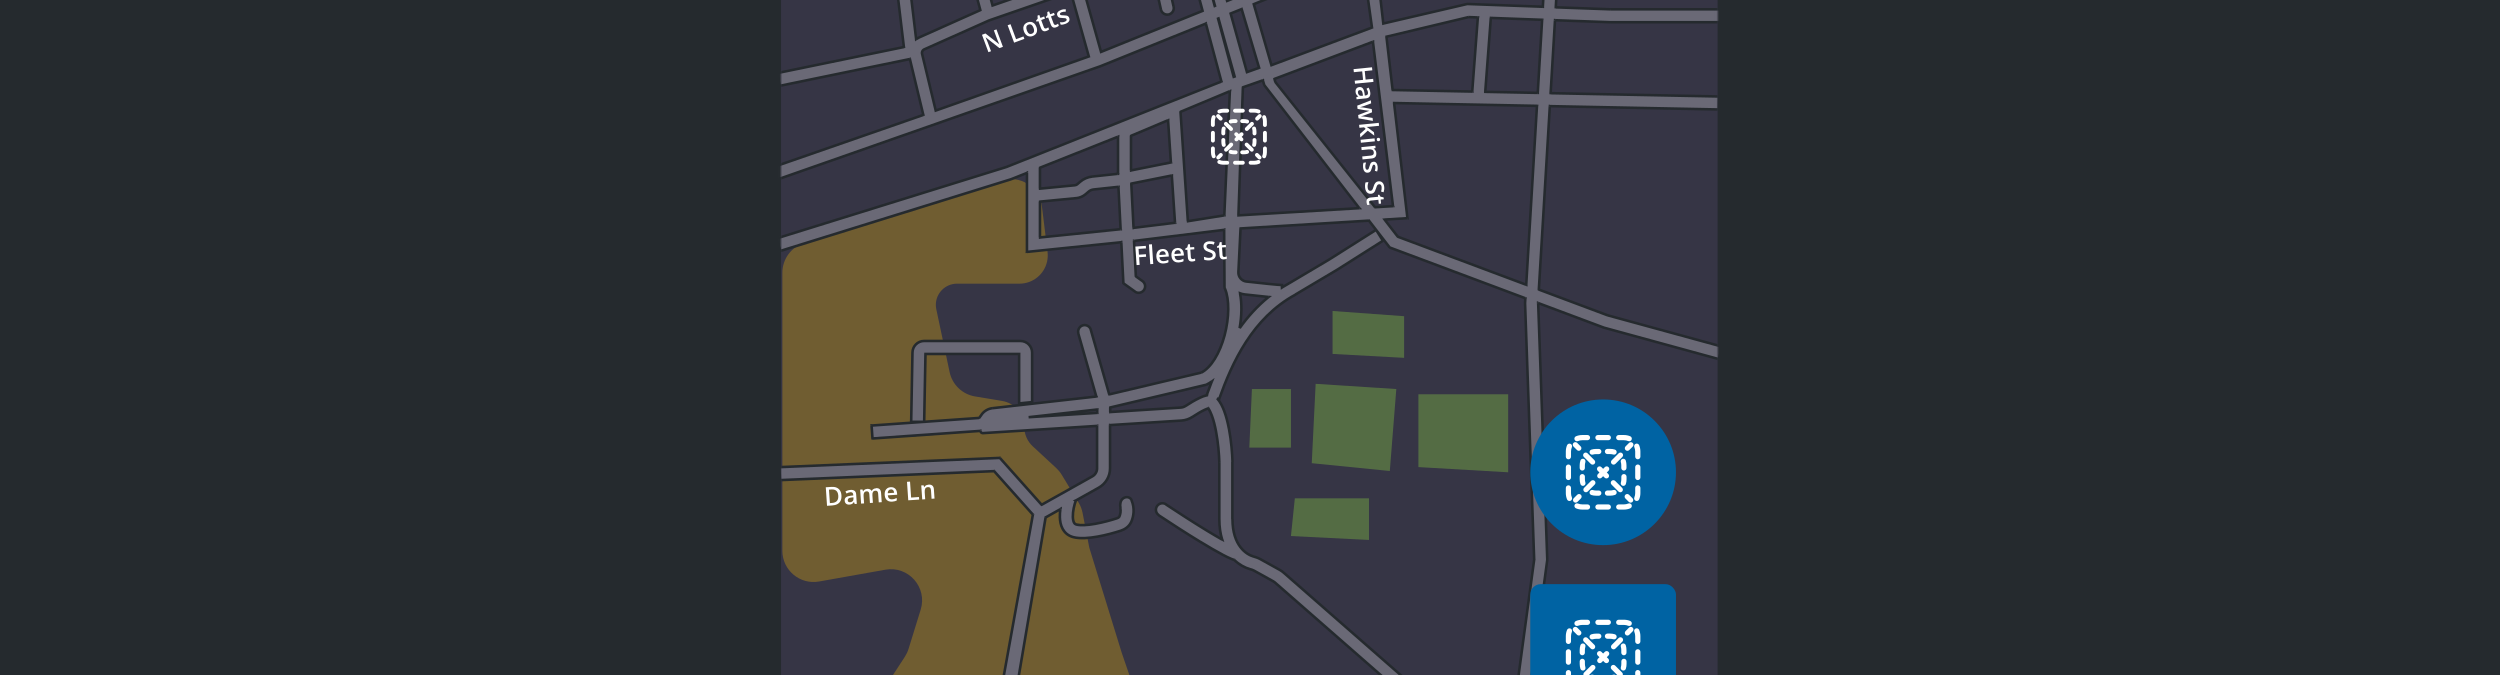 <svg id="Layer_1" data-name="Layer 1" xmlns="http://www.w3.org/2000/svg" xmlns:xlink="http://www.w3.org/1999/xlink" viewBox="0 0 961 259.65"><defs><style>.cls-1{mask:url(#mask)}.cls-2{fill:#0063a3}.cls-3{fill:#fff}.cls-4{fill:#c4c4c4}.cls-5{fill:#252a2e}.cls-6{fill:#363545}.cls-7{fill:rgba(114,165,68,.5)}.cls-8{fill:rgba(255,190,0,.29)}.cls-9{fill:#6a6976}.cls-10,.cls-9{fill-rule:evenodd}.cls-11{mask:url(#mask-1)}</style><mask id="mask" x="295.26" y="-339.45" width="370.47" height="662.9" maskUnits="userSpaceOnUse"><g id="mask0_431_73371" data-name="mask0 431 73371"><rect class="cls-4" x="300.24" y="-319.45" width="360" height="640"/></g></mask><mask id="mask-1" x="294.9" y="-339.95" width="371" height="664" maskUnits="userSpaceOnUse"><g id="path-10-outside-1_431_73371" data-name="path-10-outside-1 431 73371"><rect class="cls-3" x="294.9" y="-339.95" width="371" height="664"/><path class="cls-10" d="m473.27-142.21l-48.04-181.23-4.84,1.26,46.8,176.51-26.79,7.42,1.37,4.81,31.48-8.77Zm120.46,6.77c-1.31.44-2.02,1.85-1.58,3.16l7.98,23.95c1.39,4.16,5.71,6.58,9.99,5.59l52.68-11.77-1.13-4.87-52.68,11.76c-1.76.41-3.54-.59-4.11-2.3l-7.98-23.95c-.44-1.31-1.85-2.02-3.16-1.58h0Zm-238.5,297.58l.5-26.08h36v19l5-.5v-19c0-2.48-2.02-4.5-4.5-4.5h-37c-2.48,0-4.5,2.02-4.5,4.5l-.5,26.58h5Z"/><path class="cls-10" d="m460.31-40.53l-52.65-188.99-27.87-95.55-4.8,1.4,3.33,14.99-25.14,16.62c-3.19,2.11-4.58,6.08-3.4,9.72l17.18,52.81-70.22-48.2v6.5l72.87,49.84,8.23,25.28,3.82,14.5-21.42,16.14c-1.35,1.02-3.23.92-4.48-.22l-59.01-54.85v9.58l55.63,48.95c3.02,2.78,7.59,3.01,10.87.54l19.79-14.91,10.99,41.72,1.34,5.47-33.37,9.16c-1.33.37-2.11,1.74-1.75,3.07h0c.37,1.33,1.74,2.11,3.07,1.75l2.12-.58,3,6.59c.57,1.26,2.05,1.81,3.31,1.24h0c1.26-.57,1.81-2.05,1.24-3.31l-2.67-5.86,36.26-9.95c1.76-.48,3.59.46,4.21,2.17l8.24,22.47c.48,1.3,1.91,1.96,3.21,1.49h0c1.3-.48,1.96-1.91,1.49-3.21l-8.24-22.47c-1.52-4.15-5.97-6.44-10.23-5.27l-4.98,1.37-1.41-5.36-10.86-44.23,6.63-5c.42-.32.92-.54,1.44-.64l15.36-2.99c9.5,36.28,20.38,77.74,30.46,116.02l-56.67,11.83c-1.35.28-2.22,1.61-1.94,2.96.28,1.35,1.61,2.22,2.96,1.94l56.93-11.88c2.81,10.67,5.56,21.07,8.18,31l-105.47,18.96-.49.05-45.91-48.57-1.04,7.75,40.57,41.45-39.53,3.81.49,4.98,43.52-4.21.35.36,3.63,30.38-48.76,10.03,1.03,4.89,50.03-10.3,5.17,21.48-59.05,20.52,1.67,4.71,125.55-44.02,40.44-16.35c2.25,8.41,4.26,15.92,5.99,22.29l-82.65,32.86-88.41,27.47,1.5,4.77,88.59-27.53,6.16-2.45v30.36l36.26-3.72.81,15.78,4.48,3.2c1.12.8,2.68.54,3.49-.58.8-1.12.54-2.68-.58-3.49l-2.52-1.8-.7-13.63.55-.06,34.09-4.2c.07,9.01.13,16.83.13,21.72v.51l.2.46c1.69,4.02,1.66,11.05-.17,17.88-.9,3.36-2.19,6.51-3.79,9.07-1.55,2.47-3.29,4.25-5.1,5.21l-35.45,8.4v-.03s-7.09-24.79-7.09-24.79c-.38-1.33-1.76-2.1-3.09-1.72s-2.1,1.76-1.72,3.09l6.93,24.26-39.94,4.49c-1.69.19-3.22,1.09-4.21,2.47l-.91,1.27-41.33,2.92.35,4.99,41.42-2.92c.03.51.47.9.98.87l43.92-2.78v16.33c0,1.27-.68,2.44-1.79,3.05l-19.55,10.95-16.08-18.03-84.68,3.55.21,5,82.32-3.45,14.91,16.72-22.33,123.65h6.46l20.76-122.58,5.67-3.18c-.14,1.01-.22,2.06-.2,3.08.04,1.47.3,3.1,1.08,4.52.83,1.51,2.19,2.68,4.11,3.17,2.67.67,6.17.34,9.32-.22,3.24-.58,6.51-1.49,8.92-2.27,1.49-.48,3.2-1.52,4.03-3.45.88-2.04,1.41-5.07.09-8.23-.53-1.28-2.12-1.54-3.26-.75h0c-1.13.79-1.32,2.35-1.05,3.71.25,1.27,0,2.43-.38,3.3-.06.15-.31.45-.98.67-2.26.73-5.3,1.57-8.25,2.1-3.06.55-5.65.68-7.23.29-.47-.12-.73-.35-.94-.72-.25-.46-.44-1.2-.47-2.24-.05-2.09.54-4.59,1.15-6.26h-.03s8.83-4.96,8.83-4.96c2.68-1.5,4.35-4.34,4.35-7.42v-16.64l27.46-1.74c1.58-.1,3.06-.64,4.31-1.47,1.49-.98,3.26-2.05,4.74-2.73.5-.23.92-.4,1.23-.5.47.67.96,1.63,1.42,2.9.63,1.7,1.14,3.74,1.55,5.91.82,4.33,1.19,8.92,1.27,11.82v21.97c0,3.01.4,5.61,1.08,7.84-1.76-1-3.73-2.16-5.8-3.42-5.4-3.29-11.35-7.14-15.82-10.11-1.15-.76-2.7-.46-3.47.69h0c-.77,1.15-.47,2.7.68,3.46,4.51,3,10.53,6.9,16.01,10.23,3.18,1.94,6.21,3.7,8.67,4.99,1.22.64,2.35,1.19,3.3,1.58.34.14.72.29,1.12.42,1.93,1.85,4.07,2.95,5.95,3.49.73.21,1.19.36,1.56.56l7.46,4.14c.22.12.42.26.61.43l57.82,50.6c1.55,1.36,3.54,2.1,5.6,2.1h27.93l-6.16,45.67,4.96.67,6.25-46.33h75.27v-5h-74.6l7.6-56.38-3.5-98.59v-.09s25.22,9.44,25.22,9.44l44.27,12.12,1.34-4.82-44.06-12.06-26.45-9.9,4.23-70.5,64.9,1.28.1-5-64.7-1.27,1.68-28.01,21.42.78h46.04V3.55h-45.95l-21.22-.77,2.15-35.8,3.93-13.48,56.53,12.49,1.12-4.87-56.24-12.42,8.21-28.15,48.6-12.07-1.25-4.84-58.02,14.5-34.11,9.37-3.79-10.6,5.58-4.39c1.09-.85,1.27-2.43.42-3.51-.85-1.08-2.42-1.27-3.51-.42l-8.42,6.61,4.87,13.64-41.58,11.43-11.84-43.89,26.79-7.01c1.76-.46,3.58.51,4.19,2.22l1.16,3.3,4.71-1.66-1.16-3.3c-1.47-4.17-5.89-6.51-10.17-5.39l-7.3,1.91c.3-1.21.33-2.51.05-3.81l-2.5-11.55,83.87-21.35c.38-.1.76-.13,1.15-.1l2.44.2c.71.71,1.82.95,2.79.51.15-.07.3-.15.43-.25l44.08,3.12.41-4.98-39.35-2.74,10.94-156.01,24.16,59.51c.52,1.28,1.98,1.9,3.26,1.38,1.28-.52,1.9-1.98,1.38-3.26l-28.03-69.04-37.82,19.56-8.26-23.04,25.11-8.67c1.3-.45,2-1.87,1.55-3.18-.45-1.31-1.87-2-3.18-1.55l-29.89,10.33,10.19,28.44-69.21,35.8-11.32-55.2c-.28-1.35-1.6-2.22-2.95-1.95-1.35.28-2.22,1.6-1.95,2.95l11.61,56.58-8.56,4.43-13-45-53.64,24.72c-1.25.58-1.8,2.06-1.23,3.32.58,1.25,2.06,1.8,3.32,1.23l48.36-22.28,11.66,40.37-30.64,15.85-6.86-25.44c-.36-1.33-1.73-2.12-3.07-1.76h0c-1.33.36-2.12,1.73-1.76,3.07l49.82,184.73-15.38,4.17c-2.96.8-6.01-.98-6.77-3.95l-9.37-36.71c-.34-1.34-1.7-2.15-3.04-1.8h0c-1.34.34-2.14,1.7-1.8,3.04l9.37,36.71c1.45,5.68,7.26,9.07,12.92,7.54l15.37-4.16,4.16,15.41-.16.04h-.03s-44.87,11.84-44.87,11.84c-.57.15-1.11.36-1.63.62l-2.83,1.41-60.1-202.14-20.9-79.81-4.81,1.38,20.91,79.82,60.36,203.02-3.39,1.69Zm-80.52-263.12l15.04,51.37c4.18,16.01,9.47,36.26,15.34,58.69l-15.05,2.93c-1.27.25-2.46.78-3.49,1.55l-5.03,3.79-3.96-12.18-5.93-22.53c-.46-1.73-1.45-3.27-2.83-4.41l-19.34-59.44c-.49-1.5.09-3.14,1.4-4l23.86-15.77ZM446.74-30.97l5.91-1.06c3.47,13.11,6.71,25.33,9.61,36.21l-39.02,15.77-6.9-24.59,26.07-9.02,3.85,17.32c.3,1.35,1.64,2.2,2.98,1.9,1.35-.3,2.2-1.64,1.9-2.98l-4.4-19.79v-13.75Zm27.5,60.51c-1.73-6.41-3.76-13.95-6.01-22.38l.15-.06,6.18,22.19s.01.05.02.08c0,.02,0,.03.01.05l-.36.13Zm-7.21-27.29l-.1.04c-.8-3-1.63-6.1-2.48-9.29l2.58,9.25Zm12.29,25.48l-6.27-22.52,4.24-1.71,6.71,22.57-4.67,1.67Zm-3.47-29.05l-4.16,1.68-10.02-35.98,3.47-1.73,10.71,36.04Zm12.88,26.37l-6.79-23.44,11.62-4.7,30.68-8.86,3.14,22.54-38.64,14.46Zm43-16l-2.59-22.61,52.01-15.31c2.08-.61,3.85-2,4.94-3.87l9.2-15.78,3.96.91-4.01,13.74-2.19,36.48-29.08-1.06-32.25,7.51Zm57.26-56.69l-7.21,12.37c-.45.77-1.18,1.34-2.03,1.59l-51.28,15.1-1.75-12.9,62.28-16.16Zm11.68-4.79l-2.73-.62,5.82-9.98-3.09,10.6Zm5.79-25.14l-13.94,23.9c-.28.04-.55.1-.82.17l-65.65,17.03-2.49-18.35,80.82-22.21h.04s2.05-.54,2.05-.54Zm-87.72,23.62l2.43,18.74-31.85,8.26-2.18-7.23-4.79,1.45,7.74,25.65-9.58,3.87-10.83-36.42,3.62-1.81c.21-.11.44-.19.67-.25l44.76-12.26Zm4.88,36.8l-28.79,8.48-4.07-13.48,31.08-8.06,1.77,13.07Zm49.45,24.02l19.7.72-1.68,28.09-20.17-.4,2.15-28.41Zm-37.18,32.72l54.9,1.08-4.13,68.76-49.38-18.48-5.05-6.54,8.79-.54-5.14-44.29Zm-59.04,48.21l49.35-3.01,2.74,3.54-17.5,11.08-15.93,9.46c-.95.52-1.87,1.05-2.77,1.62v-.94c-.58,0-2.47-.16-5.12-.43-2.57-.26-5.67-.6-8.53-.92-1.82-.2-3.17-1.79-3.08-3.63l.83-16.77Zm52.09.53l5.26,6.81,52.15,19.52-.11,1.86,3.5,98.41-7.64,56.62h-28.6c-.85,0-1.67-.31-2.3-.87l-57.82-50.6c-.45-.4-.94-.74-1.47-1.03l-7.46-4.14c-.93-.52-1.91-.8-2.62-1-2.77-.79-8.08-4.21-8.08-14.36v-22.07c-.09-3.1-.47-7.99-1.36-12.65-.44-2.33-1.02-4.66-1.77-6.71-.68-1.84-1.57-3.66-2.79-5.01l.77.28c4.98-13.95,12.73-31.12,29.34-40.14l.04-.02,16.07-9.54,17.55-11.11-2.65-4.24Zm-65.05,63.38l.43.16c-.08.01-.15.02-.22.03-.07.01-.14.03-.21.04-.9.18-1.86.57-2.74.98-1.8.84-3.81,2.06-5.38,3.09-.6.39-1.24.61-1.88.65l-27.15,1.72v-1.74l36.85-8.73.25-.12c.67-.33,1.32-.72,1.93-1.16-.68,1.74-1.31,3.44-1.89,5.07Zm-42.15,5.69v1.29l-26.37,1.67,26.37-2.96Zm65.88-43.25c-4.39,3.55-8.05,7.64-11.12,11.97.81-4.65.93-9.4.14-13.38.6.21,1.24.36,1.89.44,2.87.32,6,.66,8.59.92.17.02.33.03.49.05Zm-11.6-31.37l1.73-49.23,7.69-2.69.55,1.85,36.53,47.3-46.49,2.77Zm14.23-51.23l-.36-1.21,37.86-14.29,7.71,63.17-6.91.42-38.3-48.09Zm45.07,3.03l-2.38-20.48,31.55-7.54,3.58.13-2.16,28.49-30.6-.6Zm-135.57,29.89l30-11.93v13.96l-.11.02v.29s-9.81,1.05-9.81,1.05c-1.71.18-3.32.88-4.63,2l-1.13.96c-.23.2-.52.33-.83.35l-13.5,1.31v-8.02Zm30.16,7.35l.83,16.29-31,3.18v-13.77l13.98-1.35c1.33-.13,2.59-.66,3.6-1.53l1.13-.97c.54-.46,1.2-.75,1.9-.82l9.55-1.02Zm6.05,15.75l-.24.02-.87-17.01,15.57-3.11,1.22,18.17-15.68,1.93Zm14.12-25.13l-15.33,3.07v-13.29l14.24-6,1.09,16.22ZM411.6-3.01l6.94,24.71-58.85,20.8-5.25-21.8c-.17-.7.19-1.43.85-1.72l24.86-11.1,31.45-10.89Zm30.13-15.72l-60.2,20.84-2.88-10.71c-.36-1.33-1.73-2.12-3.06-1.76s-2.12,1.73-1.76,3.06l3.01,11.18-23.58,10.53c-.39.17-.76.38-1.1.62l-3.39-28.4,92.97-16.71v11.34Zm67.7-89.74l-4.06-15.07,16.3-4.15,2.46,11.38c.39,1.78-.66,3.55-2.4,4.09l-12.3,3.76Zm86.56-43.3l-91.92,23.41-2.46-9.11s.04,0,.06,0c.05,0,.1-.02.14-.03l10.85-2.55-11.45-57.23-14.88,2.38c-.07.01-.14.03-.21.04l-10.63-39.43,24.55-12.7,16.8,52.81c.42,1.32,1.82,2.04,3.14,1.62,1.32-.42,2.04-1.82,1.62-3.14l-14.46-45.45,56.74-20.17,47.55,105.94c-.77-.02-1.55.07-2.3.26l-8.27,2.1-39.83-96.88c-.53-1.28-1.99-1.89-3.26-1.36-1.28.53-1.89,1.99-1.36,3.26l39.56,96.22Zm-95.33,9.39c-.12.03-.24.07-.35.11l-12.88-47.76,9.82-1.57,9.56,47.77-6.15,1.45Zm4.98-103.54l-1.08-3.41,16.81-8.7c.37-.1.7-.27.98-.51l106.1-54.88-11.11,158.5-.2-.02-50.56-112.64-60.93,21.65Zm-49.04,330.94l14-2.24,2.13-47.73-18.96,7.93,2.83,42.04Z"/></g></mask></defs><rect class="cls-5" y="-.35" width="961" height="260"/><g><rect class="cls-6" x="300.24" y="-319.45" width="360" height="640"/><path class="cls-8" d="m442.9,285.58l2.32,14.54c1.4,8.75-6.85,15.94-15.33,13.37l-28.92-8.76c-1.47-.45-3.02-.61-4.55-.47l-29.83,2.68c-4.24.38-8.36-1.51-10.84-4.98l-16.25-22.75c-2.87-4.02-2.99-9.39-.29-13.52l8.62-13.24c.6-.93,1.08-1.94,1.41-3l4.67-15.09c2.66-8.59-4.71-16.94-13.57-15.37l-25.5,4.54c-7.35,1.31-14.1-4.34-14.1-11.81v-106.89c0-5.23,3.39-9.86,8.38-11.44l75.86-24c7.15-2.26,14.61,2.52,15.53,9.97l2.16,17.49c.63,5.07-2.37,9.89-7.19,11.58-1.15.4-2.36.61-3.59.61h-24.01c-4.5,0-8.15,3.65-8.15,8.15,0,.57.06,1.13.18,1.69l3.32,15.66,1.8,8.5c1.02,4.83,4.9,8.54,9.77,9.35l10.47,1.75c4.88.81,8.46,5.04,8.46,9.99,0,2.82,1.18,5.51,3.25,7.43l9.02,8.35c.82.76,1.53,1.62,2.11,2.58l6.51,10.73c.74,1.21,1.25,2.55,1.52,3.95l2.59,13.39,12.5,40.5,11.16,32.52c.22.65.39,1.33.5,2.01Z"/><path class="cls-7" d="m534.24,181.05l-30-3,1.5-30.5,31,2-2.5,31.5Z"/><path class="cls-7" d="m481.24,149.55l-1,22.5h16v-22.5h-15Z"/><path class="cls-7" d="m496.24,206.05l1.5-14.5h28.5v16l-30-1.5Z"/><path class="cls-7" d="m512.24,119.55v16.5l27.5,1.5v-16l-27.5-2Z"/><path class="cls-7" d="m545.24,151.55v28l34.5,2v-30h-34.5Z"/><g class="cls-1"><g><path class="cls-9" d="m473.27-142.21l-48.04-181.23-4.84,1.26,46.8,176.51-26.79,7.42,1.37,4.81,31.48-8.77Zm120.46,6.77c-1.31.44-2.02,1.85-1.58,3.16l7.98,23.95c1.39,4.16,5.71,6.58,9.99,5.59l52.68-11.77-1.13-4.87-52.68,11.76c-1.76.41-3.54-.59-4.11-2.3l-7.98-23.95c-.44-1.31-1.85-2.02-3.16-1.58h0Zm-238.5,297.58l.5-26.08h36v19l5-.5v-19c0-2.48-2.02-4.5-4.5-4.5h-37c-2.48,0-4.5,2.02-4.5,4.5l-.5,26.58h5Z"/><path class="cls-9" d="m460.31-40.53l-52.65-188.99-27.87-95.55-4.8,1.4,3.33,14.99-25.14,16.62c-3.19,2.11-4.58,6.08-3.4,9.72l17.18,52.81-70.22-48.2v6.5l72.87,49.84,8.23,25.28,3.82,14.5-21.42,16.14c-1.35,1.02-3.23.92-4.48-.22l-59.01-54.85v9.58l55.63,48.95c3.02,2.78,7.59,3.01,10.87.54l19.79-14.91,10.99,41.72,1.34,5.47-33.37,9.16c-1.33.37-2.11,1.74-1.75,3.07h0c.37,1.33,1.74,2.11,3.07,1.75l2.12-.58,3,6.59c.57,1.26,2.05,1.81,3.31,1.24h0c1.26-.57,1.81-2.05,1.24-3.31l-2.67-5.86,36.26-9.95c1.76-.48,3.59.46,4.21,2.17l8.24,22.47c.48,1.3,1.91,1.96,3.21,1.49h0c1.3-.48,1.96-1.91,1.49-3.21l-8.24-22.47c-1.52-4.15-5.97-6.44-10.23-5.27l-4.98,1.37-1.41-5.36-10.86-44.23,6.63-5c.42-.32.92-.54,1.44-.64l15.36-2.99c9.5,36.28,20.38,77.74,30.46,116.02l-56.67,11.83c-1.35.28-2.22,1.61-1.94,2.96.28,1.35,1.61,2.22,2.96,1.94l56.93-11.88c2.81,10.67,5.56,21.07,8.18,31l-105.47,18.96-.49.05-45.91-48.57-1.04,7.75,40.57,41.45-39.53,3.81.49,4.98,43.52-4.21.35.36,3.63,30.38-48.76,10.03,1.03,4.89,50.03-10.3,5.17,21.48-59.05,20.52,1.67,4.71,125.55-44.02,40.44-16.35c2.25,8.41,4.26,15.92,5.99,22.29l-82.65,32.86-88.41,27.47,1.5,4.77,88.59-27.53,6.16-2.45v30.36l36.26-3.72.81,15.78,4.48,3.2c1.12.8,2.68.54,3.49-.58.8-1.12.54-2.68-.58-3.49l-2.52-1.8-.7-13.63.55-.06,34.09-4.2c.07,9.01.13,16.83.13,21.72v.51l.2.46c1.69,4.02,1.66,11.05-.17,17.88-.9,3.36-2.19,6.51-3.79,9.07-1.55,2.47-3.29,4.25-5.1,5.21l-35.45,8.4v-.03s-7.09-24.79-7.09-24.79c-.38-1.33-1.76-2.1-3.09-1.72s-2.1,1.76-1.72,3.09l6.93,24.26-39.94,4.49c-1.69.19-3.22,1.09-4.21,2.47l-.91,1.27-41.33,2.92.35,4.99,41.42-2.92c.03.51.47.9.98.87l43.92-2.78v16.33c0,1.27-.68,2.44-1.79,3.05l-19.55,10.95-16.08-18.03-84.68,3.55.21,5,82.32-3.45,14.91,16.72-22.33,123.65h6.46l20.76-122.58,5.67-3.18c-.14,1.01-.22,2.06-.2,3.08.04,1.47.3,3.1,1.08,4.52.83,1.51,2.19,2.68,4.11,3.17,2.67.67,6.17.34,9.32-.22,3.24-.58,6.51-1.49,8.92-2.27,1.49-.48,3.2-1.52,4.03-3.45.88-2.04,1.41-5.07.09-8.23-.53-1.28-2.12-1.54-3.26-.75h0c-1.13.79-1.32,2.35-1.05,3.71.25,1.27,0,2.43-.38,3.3-.06.15-.31.45-.98.67-2.26.73-5.3,1.57-8.25,2.1-3.06.55-5.65.68-7.23.29-.47-.12-.73-.35-.94-.72-.25-.46-.44-1.2-.47-2.24-.05-2.09.54-4.59,1.15-6.26h-.03s8.83-4.96,8.83-4.96c2.68-1.5,4.35-4.34,4.35-7.42v-16.64l27.46-1.74c1.58-.1,3.06-.64,4.31-1.47,1.49-.98,3.26-2.05,4.74-2.73.5-.23.92-.4,1.23-.5.47.67.96,1.63,1.42,2.9.63,1.7,1.14,3.74,1.55,5.91.82,4.33,1.19,8.92,1.27,11.82v21.97c0,3.01.4,5.61,1.08,7.84-1.76-1-3.73-2.16-5.8-3.42-5.4-3.29-11.35-7.14-15.82-10.11-1.15-.76-2.7-.46-3.47.69h0c-.77,1.15-.47,2.7.68,3.46,4.51,3,10.53,6.9,16.01,10.23,3.18,1.94,6.21,3.7,8.67,4.99,1.22.64,2.35,1.19,3.3,1.58.34.14.72.29,1.12.42,1.93,1.85,4.07,2.95,5.95,3.49.73.21,1.19.36,1.56.56l7.46,4.14c.22.12.42.26.61.43l57.82,50.6c1.55,1.36,3.54,2.1,5.6,2.1h27.93l-6.16,45.67,4.96.67,6.25-46.33h75.27v-5h-74.6l7.6-56.38-3.5-98.59v-.09s25.22,9.44,25.22,9.44l44.27,12.12,1.34-4.82-44.06-12.06-26.45-9.9,4.23-70.5,64.9,1.28.1-5-64.7-1.27,1.68-28.01,21.42.78h46.04V3.55h-45.95l-21.22-.77,2.15-35.8,3.93-13.48,56.53,12.49,1.12-4.87-56.24-12.42,8.21-28.15,48.6-12.07-1.25-4.84-58.02,14.5-34.11,9.37-3.79-10.6,5.58-4.39c1.09-.85,1.27-2.43.42-3.51-.85-1.08-2.42-1.27-3.51-.42l-8.42,6.61,4.87,13.64-41.58,11.43-11.84-43.89,26.79-7.01c1.76-.46,3.58.51,4.19,2.22l1.16,3.3,4.71-1.66-1.16-3.3c-1.47-4.17-5.89-6.51-10.17-5.39l-7.3,1.91c.3-1.21.33-2.51.05-3.81l-2.5-11.55,83.87-21.35c.38-.1.76-.13,1.15-.1l2.44.2c.71.71,1.82.95,2.79.51.15-.07.3-.15.43-.25l44.08,3.12.41-4.98-39.35-2.74,10.94-156.01,24.16,59.51c.52,1.28,1.98,1.9,3.26,1.38,1.28-.52,1.9-1.98,1.38-3.26l-28.03-69.04-37.82,19.56-8.26-23.04,25.11-8.67c1.3-.45,2-1.87,1.55-3.18-.45-1.31-1.87-2-3.18-1.55l-29.89,10.33,10.19,28.44-69.21,35.8-11.32-55.2c-.28-1.35-1.6-2.22-2.95-1.95-1.35.28-2.22,1.6-1.95,2.95l11.61,56.58-8.56,4.43-13-45-53.64,24.72c-1.25.58-1.8,2.06-1.23,3.32.58,1.25,2.06,1.8,3.32,1.23l48.36-22.28,11.66,40.37-30.64,15.85-6.86-25.44c-.36-1.33-1.73-2.12-3.07-1.76h0c-1.33.36-2.12,1.73-1.76,3.07l49.82,184.73-15.38,4.17c-2.96.8-6.01-.98-6.77-3.95l-9.37-36.71c-.34-1.34-1.7-2.15-3.04-1.8h0c-1.34.34-2.14,1.7-1.8,3.04l9.37,36.71c1.45,5.68,7.26,9.07,12.92,7.54l15.37-4.16,4.16,15.41-.16.04h-.03s-44.87,11.84-44.87,11.84c-.57.15-1.11.36-1.63.62l-2.83,1.41-60.1-202.14-20.9-79.81-4.81,1.38,20.91,79.82,60.36,203.02-3.39,1.69Zm-80.52-263.12l15.04,51.37c4.18,16.01,9.47,36.26,15.34,58.69l-15.05,2.93c-1.27.25-2.46.78-3.49,1.55l-5.03,3.79-3.96-12.18-5.93-22.53c-.46-1.73-1.45-3.27-2.83-4.41l-19.34-59.44c-.49-1.5.09-3.14,1.4-4l23.86-15.77ZM446.74-30.97l5.91-1.06c3.47,13.11,6.71,25.33,9.61,36.21l-39.02,15.77-6.9-24.59,26.07-9.02,3.85,17.32c.3,1.35,1.64,2.2,2.98,1.9,1.35-.3,2.2-1.64,1.9-2.98l-4.4-19.79v-13.75Zm27.5,60.51c-1.73-6.41-3.76-13.95-6.01-22.38l.15-.06,6.18,22.19s.01.05.02.08c0,.02,0,.03.01.05l-.36.13Zm-7.21-27.29l-.1.04c-.8-3-1.63-6.1-2.48-9.29l2.58,9.25Zm12.29,25.48l-6.27-22.52,4.24-1.71,6.71,22.57-4.67,1.67Zm-3.47-29.05l-4.16,1.68-10.02-35.98,3.47-1.73,10.71,36.04Zm12.88,26.37l-6.79-23.44,11.62-4.7,30.68-8.86,3.14,22.54-38.64,14.46Zm43-16l-2.59-22.61,52.01-15.31c2.08-.61,3.85-2,4.94-3.87l9.2-15.78,3.96.91-4.01,13.74-2.19,36.48-29.08-1.06-32.25,7.51Zm57.26-56.69l-7.21,12.37c-.45.77-1.18,1.34-2.03,1.59l-51.28,15.1-1.75-12.9,62.28-16.16Zm11.68-4.79l-2.73-.62,5.82-9.98-3.09,10.6Zm5.79-25.14l-13.94,23.9c-.28.04-.55.1-.82.17l-65.65,17.03-2.49-18.35,80.82-22.21h.04s2.05-.54,2.05-.54Zm-87.72,23.62l2.43,18.74-31.85,8.26-2.18-7.23-4.79,1.45,7.74,25.65-9.58,3.87-10.83-36.42,3.62-1.81c.21-.11.44-.19.67-.25l44.76-12.26Zm4.88,36.8l-28.79,8.48-4.07-13.48,31.08-8.06,1.77,13.07Zm49.45,24.02l19.7.72-1.68,28.09-20.17-.4,2.15-28.41Zm-37.18,32.72l54.9,1.08-4.13,68.76-49.38-18.48-5.05-6.54,8.79-.54-5.14-44.29Zm-59.04,48.21l49.35-3.01,2.74,3.54-17.5,11.08-15.93,9.46c-.95.52-1.87,1.05-2.77,1.62v-.94c-.58,0-2.47-.16-5.12-.43-2.57-.26-5.67-.6-8.53-.92-1.82-.2-3.17-1.79-3.08-3.63l.83-16.77Zm52.09.53l5.26,6.81,52.15,19.52-.11,1.86,3.5,98.41-7.64,56.62h-28.6c-.85,0-1.67-.31-2.3-.87l-57.82-50.6c-.45-.4-.94-.74-1.47-1.03l-7.46-4.14c-.93-.52-1.91-.8-2.62-1-2.77-.79-8.08-4.21-8.08-14.36v-22.07c-.09-3.1-.47-7.99-1.36-12.65-.44-2.33-1.02-4.66-1.77-6.71-.68-1.84-1.57-3.66-2.79-5.01l.77.28c4.98-13.95,12.73-31.12,29.34-40.14l.04-.02,16.07-9.54,17.55-11.11-2.65-4.24Zm-65.05,63.38l.43.16c-.08.01-.15.02-.22.03-.07.01-.14.03-.21.04-.9.18-1.86.57-2.74.98-1.8.84-3.81,2.06-5.38,3.09-.6.39-1.24.61-1.88.65l-27.15,1.72v-1.74l36.85-8.73.25-.12c.67-.33,1.32-.72,1.93-1.16-.68,1.74-1.31,3.44-1.89,5.07Zm-42.15,5.69v1.29l-26.37,1.67,26.37-2.96Zm65.88-43.25c-4.39,3.55-8.05,7.64-11.12,11.97.81-4.65.93-9.4.14-13.38.6.21,1.24.36,1.89.44,2.87.32,6,.66,8.59.92.17.02.33.03.49.05Zm-11.6-31.37l1.73-49.23,7.69-2.69.55,1.85,36.53,47.3-46.49,2.77Zm14.23-51.23l-.36-1.21,37.86-14.29,7.71,63.17-6.91.42-38.3-48.09Zm45.07,3.03l-2.38-20.48,31.55-7.54,3.58.13-2.16,28.49-30.6-.6Zm-135.57,29.89l30-11.93v13.96l-.11.02v.29s-9.81,1.05-9.81,1.05c-1.71.18-3.32.88-4.63,2l-1.13.96c-.23.2-.52.33-.83.35l-13.5,1.31v-8.02Zm30.16,7.35l.83,16.29-31,3.18v-13.77l13.98-1.35c1.33-.13,2.59-.66,3.6-1.53l1.13-.97c.54-.46,1.2-.75,1.9-.82l9.55-1.02Zm6.05,15.75l-.24.02-.87-17.01,15.57-3.11,1.22,18.17-15.68,1.93Zm14.12-25.13l-15.33,3.07v-13.29l14.24-6,1.09,16.22ZM411.6-3.01l6.94,24.71-58.85,20.8-5.25-21.8c-.17-.7.19-1.43.85-1.72l24.86-11.1,31.45-10.89Zm30.13-15.72l-60.2,20.84-2.88-10.71c-.36-1.33-1.73-2.12-3.06-1.76s-2.12,1.73-1.76,3.06l3.01,11.18-23.58,10.53c-.39.17-.76.38-1.1.62l-3.39-28.4,92.97-16.71v11.34Zm67.7-89.74l-4.06-15.07,16.3-4.15,2.46,11.38c.39,1.78-.66,3.55-2.4,4.09l-12.3,3.76Zm86.56-43.3l-91.92,23.41-2.46-9.11s.04,0,.06,0c.05,0,.1-.02.14-.03l10.85-2.55-11.45-57.23-14.88,2.38c-.07.01-.14.03-.21.04l-10.63-39.43,24.55-12.7,16.8,52.81c.42,1.32,1.82,2.04,3.14,1.62,1.32-.42,2.04-1.82,1.62-3.14l-14.46-45.45,56.74-20.17,47.55,105.94c-.77-.02-1.55.07-2.3.26l-8.27,2.1-39.83-96.88c-.53-1.28-1.99-1.89-3.26-1.36-1.28.53-1.89,1.99-1.36,3.26l39.56,96.22Zm-95.33,9.39c-.12.03-.24.07-.35.11l-12.88-47.76,9.82-1.57,9.56,47.77-6.15,1.45Zm4.98-103.54l-1.08-3.41,16.81-8.7c.37-.1.7-.27.98-.51l106.1-54.88-11.11,158.5-.2-.02-50.56-112.64-60.93,21.65Zm-49.04,330.94l14-2.24,2.13-47.73-18.96,7.93,2.83,42.04Z"/><g class="cls-11"><path class="cls-5" d="m404.38-242.19c-.04-.13-.17-.21-.31-.17-.13.04-.21.17-.17.31l.48-.13Zm55.68,201.72c.04.13.18.21.31.17.13-.04.21-.17.17-.31l-.48.13Zm-33.42,191.95c-.04-.13-.18-.21-.31-.17-.13.04-.21.18-.17.31l.48-.14Zm-.47.16c.04.13.18.21.31.17.13-.04.21-.17.17-.31l-.48.14Zm107.82-56.36c.08.11.24.13.35.04.11-.08.13-.24.05-.35l-.4.31Zm-7.6-10.66c-.08-.11-.24-.13-.35-.04-.11.08-.13.24-.05.35l.4-.31Zm-65.85-125.23l-56.16-201.59-.48.13,56.16,201.59.48-.13Zm-33.89,192.11s0-.02,0-.03l-.48.14s0,.02,0,.03l.48-.14Zm99.34-66.57l7.99,10.35.4-.31-8-10.35-.4.31Zm-146.22-410.02l.48-.14-.14-.48-.48.14.14.48Zm27.87,95.55l.48-.13h0s-.48.13-.48.13Zm52.65,188.99l-.48.14.16.58.54-.27-.22-.45Zm3.39-1.69l.22.45.38-.19-.12-.4-.48.14Zm-60.36-203.02l-.48.13h0s0,.02,0,.02l.48-.14Zm-20.91-79.82l-.14-.48-.47.14.12.47.48-.13Zm4.81-1.38l.48-.13-.13-.49-.49.14.14.48Zm20.9,79.81l-.48.13h0s0,.02,0,.02l.48-.14Zm60.1,202.14l-.48.14.17.57.53-.27-.22-.45Zm2.83-1.41l.22.45h0l-.22-.45Zm1.63-.62l.13.48h0l-.13-.48Zm44.87-11.84l.13.48h0s-.13-.48-.13-.48Zm.03,0l.13.48h0s-.13-.48-.13-.48Zm.16-.04l.13.48.48-.13-.13-.48-.48.13Zm-4.16-15.41l.48-.13-.13-.48-.48.13.13.48Zm-15.37,4.16l.13.48h0l-.13-.48Zm-12.92-7.54l-.49.12h0l.49-.12Zm4.84-1.24l.48-.12h0l-.48.12Zm6.77,3.95l.13.48h0l-.13-.48Zm15.38-4.17l.13.48.48-.13-.13-.48-.48.13Zm-38.13-160.59l-.48.13.16.6.55-.29-.23-.44Zm30.64-15.85l.23.44.36-.19-.11-.4-.48.14Zm-11.66-40.37l.48-.14-.16-.56-.53.24.21.45Zm-48.36,22.28l.21.45h0l-.21-.45Zm-2.09-4.54l.21.45h0l-.21-.45Zm53.64-24.72l.48-.14-.16-.56-.53.24.21.45Zm13,45l-.48.14.17.59.54-.28-.23-.44Zm8.56-4.43l.23.44.34-.17-.08-.37-.49.1Zm-11.61-56.58l.49-.1h0l-.49.1Zm1.95-2.95l-.1-.49h0l.1.49Zm2.95,1.95l.49-.1h0l-.49.1Zm11.32,55.2l-.49.1.13.65.59-.3-.23-.44Zm69.21-35.8l.23.44.39-.2-.15-.41-.47.17Zm-10.19-28.44l-.16-.47-.48.17.17.48.47-.17Zm29.89-10.33l-.16-.47h0l.16.47Zm3.18,1.55l.47-.16h0l-.47.16Zm-1.55,3.18l.16.47h0l-.16-.47Zm-25.11,8.67l-.16-.47-.48.17.17.48.47-.17Zm8.26,23.04l-.47.17.19.54.51-.26-.23-.44Zm37.82-19.56l.46-.19-.21-.51-.49.25.23.44Zm28.03,69.04l.46-.19h0l-.46.19Zm-1.38,3.26l-.19-.46h0l.19.46Zm-3.26-1.38l.46-.19h0l-.46.19Zm-24.16-59.51l.46-.19-.96.15.5.04Zm-10.94,156.01l-.5-.04-.03.5.5.04.03-.5Zm39.35,2.74l.5.04.04-.5-.51-.04-.03.5Zm-.41,4.98l-.04.5.49.04.04-.49-.5-.04Zm-44.08-3.12l.03-.5h-.18s-.15.09-.15.09l.29.41Zm-.43.25l-.21-.46h0l.21.46Zm-2.79-.51l.35-.35-.13-.13-.18-.02-.04.5Zm-2.44-.2l-.04.5h0l.04-.5Zm-1.15.1l.12.48h0l-.12-.48Zm-83.87,21.35l-.12-.48-.47.12.1.47.49-.11Zm2.5,11.55l.49-.11h0l-.49.11Zm-.05,3.81l-.49-.12-.2.82.81-.21-.13-.48Zm7.3-1.91l.13.48h0l-.13-.48Zm10.17,5.39l.47-.17h0l-.47.17Zm1.16,3.3l.17.47.47-.17-.17-.47-.47.17Zm-4.71,1.66l-.47.17.17.47.47-.17-.17-.47Zm-1.16-3.3l-.47.17h0l.47-.17Zm-4.19-2.22l-.13-.48h0l.13.48Zm-26.79,7.01l-.13-.48-.49.13.13.49.48-.13Zm11.84,43.89l-.48.13.13.49.48-.13-.13-.48Zm41.58-11.43l.13.48.52-.14-.18-.51-.47.17Zm-4.87-13.64l-.31-.39-.28.22.12.34.47-.17Zm8.42-6.61l-.31-.39h0l.31.39Zm3.09,3.93l.31.39h0l-.31-.39Zm-5.58,4.39l-.31-.39-.28.22.12.34.47-.17Zm3.79,10.6l-.47.17.16.44.45-.12-.13-.48Zm34.11-9.37l-.12-.49h-.01s.13.49.13.49Zm58.02-14.5l.48-.13-.12-.48-.48.12.12.48Zm1.25,4.84l.12.48.49-.12-.13-.49-.48.12Zm-48.6,12.07l-.12-.49-.28.07-.08.28.48.14Zm-8.21,28.15l-.48-.14-.15.51.52.12.11-.49Zm56.24,12.42l.49.11.11-.49-.49-.11-.11.49Zm-1.12,4.87l-.11.49.48.11.11-.48-.49-.11Zm-56.53-12.49l.11-.49-.46-.1-.13.45.48.14Zm-3.93,13.48l-.48-.14-.02.05v.06s.5.03.5.03Zm-2.15,35.8l-.5-.03-.03.51.51.02.02-.5Zm21.22.77l-.02.5h.02v-.5Zm45.95,0h.5v-.5h-.5v.5Zm0,5v.5h.5v-.5h-.5Zm-46.04,0l-.02.5h.02v-.5Zm-21.42-.78l.02-.5-.49-.02-.03.49.5.03Zm-1.68,28.01l-.5-.03-.03.52h.52s.01-.49.01-.49Zm64.7,1.27h.5s.01-.49.01-.49h-.5s-.01.49-.01.49Zm-.1,5v.5s.49,0,.49,0v-.5s-.49,0-.49,0Zm-64.9-1.28v-.5s-.47,0-.47,0l-.03.48.5.03Zm-4.23,70.5l-.5-.03-.02.37.35.13.17-.47Zm26.45,9.9l-.17.47h.02s.02.01.02.01l.13-.48Zm44.06,12.06l.48.13.13-.48-.48-.13-.13.48Zm-1.34,4.82l-.13.48.48.13.13-.48-.48-.13Zm-44.27-12.12l-.18.47h.02s.02.01.02.01l.13-.48Zm-25.22-9.44l.17-.47-.63-.24-.04.67.5.03Zm0,.09l-.5-.03v.02s0,.02,0,.02l.5-.02Zm3.5,98.59l.5.07v-.04s0-.04,0-.04l-.5.02Zm-7.6,56.38l-.5-.07-.08.57h.57v-.5Zm74.6,0h.5v-.5h-.5v.5Zm0,5v.5h.5v-.5h-.5Zm-75.27,0v-.5h-.44l-.06.43.49.07Zm-6.25,46.33l-.07.5.49.07.07-.49-.49-.07Zm-4.96-.67l-.49-.07-.07.49.5.07.07-.49Zm6.16-45.67l.5.07.08-.57h-.57v.5Zm-33.53-2.1l-.33.38h0l.33-.38Zm-57.82-50.6l.33-.38h0l-.33.38Zm-.61-.43l.24-.44h0l-.24.44Zm-7.46-4.14l.24-.44h0l-.24.44Zm-1.56-.56l.14-.48h0l-.14.48Zm-5.95-3.49l.35-.36-.08-.08-.11-.03-.15.48Zm-1.12-.42l.19-.46h0l-.19.46Zm-3.3-1.58l.23-.44h0l-.23.44Zm-8.67-4.99l-.26.43h0l.26-.43Zm2.6-4.27l.26-.43h0l-.26.43Zm5.8,3.42l-.25.43,1.09.61-.36-1.2-.48.15Zm-1.08-29.81h.5s-.5,0-.5,0Zm-1.27-11.82l-.49.09h0l.49-.09Zm-1.55-5.91l.47-.17h0l-.47.17Zm-1.42-2.9l.41-.29-.21-.3-.35.11.16.48Zm-1.23.5l.21.45h0l-.21-.45Zm-4.74,2.73l.27.42h0l-.27-.42Zm-4.31,1.47l-.03-.5h0l.03.5Zm-27.46,1.74l-.03-.5-.47.03v.47h.5Zm-4.35,24.06l.24.44h0l-.24-.44Zm-8.83,4.95l-.24-.44-.95.53,1.02.37.17-.47Zm.03,0l.47.17.17-.47-.47-.17-.17.47Zm-1.15,6.26h-.5s.5,0,.5,0Zm.47,2.24l-.44.24h0l.44-.24Zm.94.72l-.12.48h0l.12-.48Zm7.23-.29l.09.49h0l-.09-.49Zm8.25-2.1l.15.48h0l-.15-.48Zm.98-.67l.46.2h0l-.46-.2Zm4.59,1.97l-.46-.2h0l.46.2Zm-4.03,3.45l-.15-.48h0l.15.48Zm-8.92,2.27l-.09-.49h0l.09.49Zm-9.32.22l.12-.48h0l-.12.48Zm-4.11-3.17l.44-.24h0l-.44.24Zm-1.08-4.52h.5s-.5,0-.5,0Zm.2-3.08l.49.07.14-1-.88.49.24.44Zm-5.67,3.18l-.24-.44-.21.12-.04.24.49.08Zm-20.76,122.58v.5h.42l.07-.42-.49-.08Zm-6.46,0l-.49-.09-.11.59h.6v-.5Zm22.33-123.65l.49.09.04-.24-.16-.18-.37.33Zm-14.91-16.72l.37-.33-.16-.18h-.24s.02.51.02.51Zm-82.32,3.45l-.5.02.02.5.5-.02-.02-.5Zm-.21-5l-.02-.5-.5.02.02.5.5-.02Zm84.68-3.55l.37-.33-.16-.18h-.24s.02.51.02.51Zm16.08,18.03l-.37.33.27.3.35-.2-.24-.44Zm19.55-10.95l-.24-.44h0l.24.44Zm1.79-19.38h.5v-.53l-.53.03.03.5Zm-44.9,1.91l.5-.03-.03-.5-.5.03.04.5Zm-41.42,2.92l-.5.03.04.5.5-.04-.04-.5Zm-.35-4.99l-.04-.5-.5.04.04.5.5-.04Zm41.33-2.92l.04.5.24-.02.14-.19-.41-.29Zm45.07-8.24l.06.5.59-.07-.16-.57-.48.14Zm4.96-.85l.48-.14h0s-.48.14-.48.14Zm0,.03l-.48.14.13.46.47-.11-.11-.49Zm35.45-8.4l.12.49.06-.02.06-.03-.23-.44Zm5.1-5.21l.42.27h0l-.42-.27Zm3.79-9.07l.48.13h0l-.48-.13Zm.17-17.88l.46-.19h0l-.46.19Zm-.2-.46h-.5v.1l.04.09.46-.19Zm-.13-22.22h.5s0-.57,0-.57l-.56.07.06.5Zm-34.09,4.2l.05.5h.01s-.06-.5-.06-.5Zm-.55.06l-.05-.5-.47.05.02.47.5-.03Zm.7,13.63l-.5.03v.24s.21.14.21.14l.29-.41Zm2.52,1.8l-.29.41h0l.29-.41Zm-2.91,4.07l-.29.41h0l.29-.41Zm-4.48-3.2l-.5.03v.24s.21.14.21.14l.29-.41Zm-.81-15.78l.5-.03-.03-.53-.52.05.05.5Zm-36.26,3.72h-.5v.55l.55-.06-.05-.5Zm0-30.36h.5v-.74l-.68.27.18.46Zm-6.16,2.45l.15.48h.02s.02-.01.02-.01l-.18-.47Zm-88.59,27.53l-.48.15.15.48.48-.15-.15-.48Zm-1.5-4.77l-.15-.48-.48.15.15.48.48-.15Zm88.41-27.47l.15.48h.02s.02-.01.02-.01l-.18-.46Zm82.65-32.86l.18.46.42-.16-.12-.43-.48.13Zm-5.99-22.29l.48-.13-.15-.55-.52.21.19.46Zm-40.44,16.35l.17.47h.01s.01,0,.01,0l-.19-.46Zm-125.55,44.02l-.47.17.17.47.47-.17-.17-.47Zm-1.67-4.71l-.16-.47-.47.16.17.47.47-.17Zm59.05-20.52l.16.47.43-.15-.11-.44-.49.12Zm-5.17-21.48l.49-.12-.11-.47-.47.1.1.49Zm-50.03,10.3l-.49.1.1.49.49-.1-.1-.49Zm-1.03-4.89l-.1-.49-.49.1.1.49.49-.1Zm48.76-10.03l.1.49.45-.09-.05-.46-.5.06Zm-3.63-30.38l.5-.06-.02-.17-.12-.12-.36.35Zm-.35-.36l.36-.35-.17-.17-.24.02.05.5Zm-43.52,4.21l-.5.05.05.5.5-.05-.05-.5Zm-.49-4.98l-.05-.5-.5.05.05.5.5-.05Zm39.53-3.81l.05.5,1.04-.1-.73-.75-.36.35Zm-40.57-41.45l-.5-.07-.03.24.17.17.36-.35Zm1.04-7.75l.36-.34-.72-.76-.14,1.04.5.07Zm45.91,48.57l-.36.34.17.18.24-.02-.05-.5Zm.49-.05l.05.5h.02s.02,0,.02,0l-.09-.49Zm105.47-18.96l.09.49.53-.1-.14-.52-.48.13Zm-8.18-31l.48-.13-.12-.46-.46.1.1.49Zm-56.93,11.88l-.1-.49h0l.1.49Zm-1.02-4.89l-.1-.49h0l.1.49Zm56.67-11.83l.1.49.52-.11-.13-.51-.48.13Zm-30.46-116.02l.48-.13-.12-.45-.46.09.1.49Zm-15.36,2.99l.1.49h0l-.1-.49Zm-1.44.64l-.3-.4h0l.3.4Zm-6.63,5l-.3-.4-.26.2.08.32.49-.12Zm10.86,44.23l-.48.12h0s.48-.12.48-.12Zm1.41,5.36l-.48.13.13.49.49-.13-.13-.48Zm4.98-1.37l-.13-.48h0l.13.48Zm10.23,5.27l-.47.17h0l.47-.17Zm-4.69,1.72l-.47.17h0l.47-.17Zm-4.21-2.17l-.13-.48h0l.13.48Zm-36.26,9.95l-.13-.48-.57.15.24.53.45-.21Zm-4.88,1.34l.46-.21-.18-.39-.41.11.13.48Zm29.93-13.4l.13.48.47-.13-.11-.47-.49.12Zm-1.34-5.47l.49-.12h0s-.48.12-.48.12Zm-10.99-41.72l.48-.13-.19-.72-.59.45.3.4Zm-19.79,14.91l.3.4h0l-.3-.4Zm-10.87-.54l.34-.37h0s-.33.37-.33.37Zm-55.63-48.95h-.5v.23l.17.15.33-.38Zm0-9.58l.34-.37-.84-.78v1.15h.5Zm59.01,54.85l-.34.37h0s.34-.37.34-.37Zm4.48.22l.3.4h0l-.3-.4Zm21.42-16.14l.3.4.27-.2-.09-.32-.48.13Zm-3.82-14.5l.48-.13h0s0-.03,0-.03l-.48.15Zm-8.23-25.28l.47-.16-.05-.16-.14-.1-.28.41Zm-72.87-49.84h-.5v.26l.22.15.28-.41Zm0-6.5l.28-.41-.78-.54v.95h.5Zm70.22,48.2l-.28.41,1.21.83-.46-1.4-.48.15Zm-17.18-52.81l-.48.15h0l.48-.15Zm3.4-9.72l-.28-.42h0l.28.42Zm25.14-16.62l.28.42.29-.19-.07-.34-.49.11Zm-3.33-14.99l-.14-.48-.45.13.1.46.49-.11Zm4.8,20.01l.48-.14-.19-.65-.57.37.28.42Zm15.04,51.37l.48-.13h0s0-.01,0-.01l-.48.14Zm15.34,58.69l.1.49.52-.1-.13-.51-.48.13Zm-15.05,2.93l.1.49h0l-.1-.49Zm-3.49,1.55l.3.4h0l-.3-.4Zm-5.03,3.79l-.48.15.22.67.56-.42-.3-.4Zm-3.96-12.18l-.48.13h0s0,.03,0,.03l.48-.15Zm-5.93-22.53l.48-.13h0l-.48.13Zm-2.83-4.41l-.48.15.05.14.11.09.32-.39Zm-19.34-59.44l.48-.15h0l-.48.15Zm1.4-4l.27.42h0l-.27-.42ZM446.74-30.97l-.09-.49-.41.07v.42h.5Zm5.91-1.06l.48-.13-.12-.45-.45.08.09.49Zm-5.91,14.81h-.5v.11s.5-.11.5-.11Zm-4.33,3.55l.49-.11-.12-.55-.53.18.16.47Zm-26.07,9.02l-.16-.47-.45.15.13.45.48-.14Zm6.9,24.59l-.48.14.15.54.52-.21-.19-.46Zm39.02-15.77l.19.46.41-.16-.11-.43-.48.13Zm11.98,25.36l-.48.13.14.52.51-.18-.17-.47Zm-6.01-22.38l-.19-.46-.41.17.11.43.48-.13Zm6.37,22.26l.17.47.42-.15-.1-.44-.49.12Zm-.03-.13l-.48.13h0l.48-.13Zm-6.18-22.19l.48-.13-.15-.54-.52.21.19.46Zm-1.35-4.85l.19.46.41-.17-.12-.43-.48.13Zm-.1.04l-.48.13.15.55.52-.21-.19-.46Zm-2.48-9.29l.48-.13-.96.26.48-.13Zm14.87,34.73l-.48.13.14.52.51-.18-.17-.47Zm-6.27-22.52l-.19-.46-.41.17.12.43.48-.13Zm10.95,20.85l.17.47.45-.16-.13-.46-.48.14Zm-6.71-22.57l.48-.14-.16-.53-.51.21.19.46Zm-1.43-4.81l.19.46.42-.17-.13-.44-.48.14Zm-4.16,1.68l-.48.13.15.54.52-.21-.19-.46Zm-10.02-35.98l-.22-.45-.37.18.11.4.48-.13Zm3.47-1.73l.48-.14-.17-.57-.53.27.22.45Zm23.59,62.41l-.48.14.15.52.5-.19-.17-.47Zm-6.79-23.44l-.19-.46-.42.17.13.43.48-.14Zm45.44,8.98l.17.47.38-.14-.05-.4-.49.07Zm-3.14-22.54l.49-.07-.08-.57-.55.16.14.48Zm-30.68,8.86l-.14-.48h-.02s-.02.02-.02.02l.19.46Zm38.18,12.14l-.5.06.06.56.55-.13-.11-.49Zm-2.59-22.61l-.14-.48-.4.12.05.42.5-.06Zm34.84,15.1l.02-.5h-.07s-.07.01-.07.01l.11.49Zm29.08,1.06l-.02.5.49.02.03-.49-.5-.03Zm2.19-36.48l-.48-.14-.02.05v.06s.49.03.49.03Zm4.01-13.74l.48.14.15-.51-.52-.12-.11.49Zm-3.96-.91l.11-.49-.36-.08-.19.32.43.25Zm-9.2,15.78l-.43-.25h0l.43.25Zm-4.94,3.87l.14.48h0l-.14-.48Zm7.84-18.76l.43.25.61-1.04-1.16.3.12.48Zm-7.21,12.37l-.43-.25h0l.43.25Zm-2.03,1.59l-.14-.48h0l.14.48Zm-51.28,15.1l-.5.07.08.58.56-.16-.14-.48Zm-1.75-12.9l-.13-.48-.43.11.06.44.5-.07Zm73.95-20.95l-.11.49.46.1.13-.45-.48-.14Zm-2.73-.62l-.43-.25-.34.59.66.15.11-.49Zm5.82-9.98l.48.14-.91-.39.43.25Zm2.7-14.54l.43.25.6-1.04-1.16.3.12.48Zm-13.94,23.9l.08.49.23-.04.12-.21-.43-.25Zm-.82.17l-.12-.48h0l.12.48Zm-65.65,17.03l-.49.07.08.56.54-.14-.13-.48Zm-2.49-18.35l-.13-.48-.42.12.06.43.49-.07Zm80.82-22.21l-.13-.48h0s.13.48.13.48Zm.04,0l-.13-.48h0l.13.48Zm-85.66,23.09l.5-.06-.07-.57-.55.15.13.48Zm2.43,18.74l.13.48.43-.11-.06-.44-.5.06Zm-31.85,8.26l-.48.15.14.46.46-.12-.13-.48Zm-2.18-7.23l.48-.14-.14-.48-.48.15.14.48Zm-4.79,1.45l-.14-.48-.48.14.14.48.48-.15Zm7.74,25.65l.19.46.42-.17-.13-.44-.48.14Zm-9.58,3.87l-.48.14.16.53.51-.21-.19-.46Zm-10.83-36.42l-.22-.45-.38.19.12.4.48-.14Zm3.62-1.81l-.22-.45h0l.22.45Zm.67-.25l.13.48h0s-.13-.48-.13-.48Zm49.64,24.54l.14.48.41-.12-.06-.42-.49.07Zm-28.79,8.48l-.48.14.14.48.48-.14-.14-.48Zm27.01-21.54l.5-.07-.08-.56-.55.14.12.48Zm-31.08,8.06l-.12-.48-.5.13.15.5.48-.14Zm82.31,29.02l.02-.5-.48-.02-.04.48.5.04Zm19.7.72l.5.03.03-.51-.51-.02-.02.5Zm-21.85,27.69l-.5-.04-.04.53h.53s.01-.49.01-.49Zm20.17.4v.5s.47.01.47.01l.03-.48-.5-.03Zm-55.2,3.92v-.5s-.56-.01-.56-.01l.07.57.5-.06Zm54.9,1.08l.5.03.03-.52h-.52s-.01.49-.01.49Zm-49.76,43.21l.03.5.53-.03-.06-.52-.5.06Zm-8.79.54l-.03-.5-.94.06.58.75.4-.31Zm5.05,6.54l-.4.31.09.11.13.05.18-.47Zm49.38,18.48l-.17.47.63.24.04-.68-.5-.03Zm-.31,5.22l.5.03.02-.37-.35-.13-.17.47Zm-52.15-19.52l-.4.3.09.11.13.05.17-.47Zm-8-10.35l.4-.31-.16-.21-.26.02.03.5Zm-49.35,3.01l-.03-.5-.45.03-.02.45.5.03Zm-.83,16.77l-.5-.03h0l.5.03Zm3.08,3.63l.06-.5h0l-.06.5Zm8.53.92l.05-.5h0l-.05.5Zm5.12.43h.5v-.5h-.5v.5Zm0,.94h-.5v.9l.77-.48-.27-.42Zm2.77-1.62l.24.44h0s0,0,0,0l-.25-.43Zm15.93-9.46l.26.43h0s0,0,0,0l-.27-.42Zm20.15-6.84l.27.42.42-.27-.26-.42-.42.27Zm-17.55,11.11l.26.43h0s0,0,0,0l-.27-.42Zm-16.07,9.54l.24.44h0s0-.01,0-.01l-.26-.43Zm-.04.02l.24.44h0s-.24-.44-.24-.44Zm-29.34,40.14l-.17.47.47.17.17-.47-.47-.17Zm-.77-.28l.17-.47-.54.81.37-.34Zm2.79,5.01l.47-.17h0l-.47.17Zm1.77,6.71l-.49.09h0l.49-.09Zm1.35,12.65h.5s-.5,0-.5,0Zm0,.03h.5s-.5,0-.5,0Zm8.08,36.39l.14-.48h0l-.14.48Zm2.62,1l-.24.44h0l.24-.44Zm7.46,4.14l.24-.44h0l-.24.44Zm1.47,1.03l-.33.38h0l.33-.38Zm57.82,50.6l.33-.38h0l-.33.38Zm30.91.87v.5h.44l.06-.43-.5-.07Zm7.64-56.62l.5.07v-.04s0-.04,0-.04l-.5.02Zm-3.5-98.41l-.5-.03v.02s0,.02,0,.02l.5-.02Zm-122.35,35.19l-.47-.17-.17.47.47.17.17-.47Zm.43.16l.07.49.1-.97-.17.47Zm1.46-5.23l.47.18.61-1.56-1.37.97.29.41Zm-1.93,1.16l-.22-.45h0l.22.45Zm-.25.12l.11.49h.05s.05-.04.05-.04l-.22-.45Zm-36.85,8.73l-.11-.49-.39.09v.39h.5Zm0,1.74h-.5v.53l.53-.03-.03-.5Zm27.15-1.72l.03.5h0l-.03-.5Zm1.88-.65l-.27-.42h0l.27.42Zm5.38-3.09l.21.45h0l-.21-.45Zm2.74-.98l.1.49h0l-.1-.49Zm-42.15,5.46h.5v-.56l-.56.06.06.5Zm0,1.29l.03.5.47-.03v-.47h-.5Zm-26.37,1.67l-.06-.5.09,1-.03-.5Zm92.25-46.22l.31.39.95-.77-1.21-.12-.05.5Zm-11.12,11.97l-.49-.09.9.38-.41-.29Zm10.63-12.02l.05-.5h0l-.05.5Zm-8.59-.92l-.06.5h0l.06-.5Zm-1.89-.44l.17-.47-.83-.29.17.86.49-.1Zm-.62-29.96l-.5-.02-.02.55.55-.03-.03-.5Zm1.73-49.23l-.17-.47-.32.11v.34s.49.02.49.02Zm44.77,46.46l.03.5.94-.06-.58-.75-.39.31Zm-36.53-47.3l-.48.14.03.09.06.07.4-.31Zm-.55-1.85l.48-.14-.15-.5-.49.17.17.47Zm4.81.69l-.48.14.03.09.06.08.39-.31Zm-.36-1.21l-.18-.47-.43.17.13.45.48-.14Zm38.66,49.3l-.39.31.16.2.26-.02-.03-.5Zm6.91-.42l.03.5.53-.03-.06-.53-.5.06Zm-7.71-63.17l.5-.06-.08-.63-.6.22.18.47Zm7.57,18.53l-.5.06.05.43h.44s.01-.49.01-.49Zm-2.38-20.48l-.12-.49-.43.1.05.44.5-.06Zm32.98,21.09v.5s.46,0,.46,0l.04-.47-.5-.04Zm2.16-28.49l.5.04.04-.52-.52-.02-.02.5Zm-3.58-.13l.02-.5h-.07s-.07.01-.07.01l.12.49Zm-91.75,28.49l.5.02.04-.79-.73.3.19.46Zm-2.13,47.73l.08.49.4-.07.02-.41-.5-.02Zm-14,2.24l-.5.03.04.55.54-.09-.08-.49Zm-2.83-42.04l-.19-.46-.33.14.02.36.5-.03Zm-54.04,21.49l-.18-.46-.32.12v.34h.5Zm30-11.93h.5v-.74l-.68.27.18.47Zm-30,19.95h-.5v.55l.55-.05-.05-.5Zm13.5-1.31l.05.5h0l-.05-.5Zm.83-.35l-.33-.38h0l.33.38Zm1.13-.96l.33.38h0l-.33-.38Zm4.63-2l-.05-.5h0l.05.5Zm9.82-1.05l.05.5.47-.05-.02-.47-.5.03Zm-.01-.29l-.1-.49-.42.08.02.43.5-.03Zm.11-.02l.1.49.4-.08v-.41h-.5Zm.16,5.32l.5-.03-.03-.53-.52.06.05.5Zm.83,16.29l.05.5.47-.05-.02-.47-.5.03Zm-31,3.18h-.5v.55l.55-.06-.05-.5Zm0-13.77l-.05-.5-.45.04v.45h.5Zm13.98-1.35l-.05-.5h0l.05.5Zm3.6-1.53l.32.38h0l-.32-.38Zm1.13-.97l-.33-.38h0l.33.38Zm1.9-.82l.05.5h0l-.05-.5Zm15.6,14.73l.05.5h.01s-.06-.5-.06-.5Zm-.24.02l-.5.03.03.53.52-.05-.05-.5Zm15.92-1.96l.06.5.47-.06-.03-.47-.5.03Zm-1.22-18.17l.5-.03-.04-.57-.56.11.1.49Zm-15.57,3.11l-.1-.49-.42.08.02.43.5-.03Zm15.23-8.15l.1.49.43-.09-.03-.44-.5.03Zm-15.33,3.07h-.5v.61l.6-.12-.1-.49Zm0-13.29l-.19-.46-.31.13v.33h.5Zm14.24-6l.5-.03-.05-.7-.65.27.19.46ZM411.6-3.01l.48-.13-.14-.51-.5.17.16.47Zm6.94,24.71l.17.47.44-.16-.13-.45-.48.14Zm-38.39-13.83l-.16-.47h-.02s-.02.02-.02.02l.2.46Zm-24.86,11.1l-.2-.46h0l.2.46Zm-.85,1.72l.49-.12h0l-.49.12Zm5.25,21.8l-.49.12.13.54.52-.18-.17-.47Zm82.04-61.23l.16.47.34-.12v-.36h-.5Zm-60.2,20.84l-.48.13.14.52.51-.17-.16-.47Zm60.2-32.18h.5v-.6l-.59.1.09.49Zm-92.97,16.71l-.09-.49-.46.08.06.47.5-.06Zm3.39,28.4l-.5.06.1.83.68-.48-.29-.41Zm1.1-.62l-.2-.46h0l.2.46Zm23.58-10.53l.2.46.39-.17-.11-.41-.48.13Zm-3.01-11.18l.48-.13h0l-.48.13Zm4.83-1.3l-.48.13h0l.48-.13Zm130.78-99.87l-.48.13.13.5.49-.15-.15-.48Zm-4.06-15.07l-.12-.49-.49.12.13.49.48-.13Zm16.3-4.15l.49-.11-.11-.51-.5.13.12.48Zm2.46,11.38l-.49.1h0l.49-.1Zm-2.4,4.09l-.15-.48h0l.15.48Zm74.26-39.55l.12.49.56-.14-.22-.53-.46.19Zm-91.92,23.41l-.48.13.13.48.48-.12-.12-.48Zm52.36-119.63l.46-.19h0l-.46.19Zm4.62-1.9l-.46.19h0l.46-.19Zm39.83,96.88l-.46.19.16.4.42-.11-.12-.49Zm8.27-2.1l-.12-.48h0l.12.48Zm2.3-.26v.5s.78.02.78.02l-.33-.72-.46.2Zm-47.55-105.94l.46-.2-.19-.42-.44.15.17.47Zm-56.74,20.17l-.17-.47-.46.16.15.46.48-.15Zm14.46,45.45l-.48.15h0l.48-.15Zm-1.62,3.14l-.15-.48h0l.15.48Zm-3.14-1.62l.48-.15h0l-.48.15Zm-16.8-52.81l.48-.15-.18-.57-.53.27.23.44Zm-24.55,12.7l-.23-.44-.36.18.11.39.48-.13Zm10.63,39.43l-.48.13.13.47.48-.12-.12-.48Zm.21-.04l-.08-.49h0l.08.49Zm14.88-2.38l.49-.1-.09-.47-.48.08.08.49Zm11.45,57.23l.11.49.47-.11-.09-.47-.49.1Zm-10.85,2.55l-.11-.49h0l.11.49Zm-.2.04l-.08-.49-.55.08.15.54.48-.13Zm-.95-4.91l-.11-.49h0l.11.49Zm-.35.11l-.48.13.14.54.52-.21-.18-.46Zm6.5-1.56l.11.49.47-.11-.1-.47-.49.1Zm-9.56-47.77l.49-.1-.1-.47-.47.08.08.49Zm-9.82,1.57l-.08-.49-.55.09.14.54.48-.13Zm18.2-55.9l-.48.15.16.49.49-.17-.17-.47Zm-1.08-3.41l-.23-.44-.38.19.13.4.48-.15Zm62.02-18.24l.46-.21-.19-.42-.43.15.17.47Zm50.56,112.64l-.46.2.12.27.29.02.04-.5Zm.2.02l-.04.5.5.04.04-.51-.5-.04Zm11.11-158.5l.5.04.06-.89-.79.41.23.44Zm-106.1,54.88l-.23-.44-.05.03-.04.04.32.38Zm-.98.51l-.13-.48h-.05s-.05.04-.05.04l.23.44Zm-96.13-65.42l.48-.13-.13-.48-.48.12.13.48Zm48.04,181.23l.13.48.48-.13-.13-.48-.48.13Zm-31.48,8.77l-.48.14.14.48.48-.13-.13-.48Zm-1.37-4.81l-.13-.48-.49.13.14.48.48-.14Zm26.79-7.42l.13.48.48-.13-.13-.48-.48.13Zm-46.8-176.51l-.13-.48-.49.13.13.49.48-.13Zm179.74,213.85l.47-.16h0l-.47.16Zm4.74-1.58l.48-.16h0l-.48.16Zm4.11,2.3l-.11-.49h0s.11.49.11.49Zm52.68-11.76l.49-.11-.11-.48-.48.11.11.49Zm1.13,4.87l.11.49.49-.11-.11-.49-.49.11Zm-52.68,11.77l-.11-.49h0s.11.49.11.49Zm-254.89,264.88v.5h.49v-.49s-.49-.01-.49-.01Zm.5-26.08v-.5h-.49v.49s.49.01.49.01Zm-5.5,26.08h-.5s0,.5,0,.5h.51v-.5Zm.5-26.58h.5s0,0,0,0h-.5Zm46,19l.05.5.45-.04v-.45h-.5Zm-5,.5h-.5v.55l.55-.05-.05-.5Zm0-19h.5v-.5h-.5v.5Zm82.85-106.69l.48-.12h0l-.48.12Zm-10.49,122.54l-.09-.49h0l.09.49Zm-14.86-146.35l.11.49-.11-.49Zm-2.98-1.9l-.49.11h0l.49-.11Zm4.88-1.08l-.49.11h0l.49-.11Zm-34.9,122.48l-.14-.48.14.48Zm3.09,1.72l-.48.14h0l.48-.14Zm-4.81,1.37l.48-.14h0l-.48.14Zm-37.22,31.22l-.41-.29h0l.41.29Zm4.21-2.47l-.05-.5h0l.05.5Zm-3.69,9.59l-.03-.5h0l.03.5Zm123.85-303.97l-.09-.49h0l.09.49Zm90.49,5.2l.47-.16-.47.16Zm-230.17,12.27l-.13-.48.13.48Zm1.32,4.82l.13.48-.13-.48Zm117.47.05l-.48.12.48-.12Zm-61.75,12.71l-.47.17.47-.17Zm177.87-31.43l.48-.16-.48.16Zm-120.97,19.96l.48-.12h0l-.48.12Zm-52.21,9.75l.47-.17-.47.17Zm21.69,302.17l.28-.42h0l-.28.42Zm-14.73-2.76l.49-.1h0l-.49.1Zm4.31-2.96l-.46.19.46-.19Zm13.22,1.56l.28-.42-.28.42Zm14.27-457.25l-.48.13.48-.13Zm-89.5,152.12l.46-.21-.46.21Zm-4.55,2.07l-.46.21.46-.21Zm98.88-155.5l.48-.13-.48.13Zm-3.83,222.02l-3.39,1.69.45.9,3.39-1.69-.45-.89Zm-76.37-284.26l-4.81,1.38.27.96,4.81-1.38-.28-.96ZM468.71-44.64l-60.1-202.14-.96.29,60.1,202.14.96-.28Zm2.12-1.72l-2.83,1.41.45.89,2.83-1.41-.45-.89Zm1.73-.65c-.6.16-1.18.38-1.73.65l.45.89c.49-.24,1.01-.44,1.54-.58l-.25-.97Zm44.88-11.83l-44.88,11.83.25.97,44.88-11.84-.26-.97Zm.02,0h-.02s.26.97.26.97h.03s-.26-.97-.26-.97Zm.15-.04l-.15.04.27.96.15-.04-.27-.96Zm-4.51-14.8l4.16,15.41.97-.26-4.16-15.41-.97.26Zm-14.76,4.52l15.37-4.16-.26-.96-15.37,4.16.26.96Zm-13.53-7.9c1.52,5.95,7.61,9.5,13.53,7.9l-.26-.96c-5.39,1.46-10.92-1.77-12.3-7.18l-.97.25Zm-9.37-36.71l9.37,36.71.97-.25-9.37-36.71-.97.25Zm15.19,35.23l-9.37-36.71-.97.25,9.37,36.71.97-.25Zm6.15,3.59c-2.69.73-5.46-.89-6.15-3.59l-.97.25c.83,3.24,4.15,5.18,7.38,4.31l-.26-.97Zm15.38-4.16l-15.38,4.16.26.97,15.38-4.17-.26-.96Zm-50.17-184.12l49.82,184.73.97-.26-49.82-184.74-.97.26Zm12.65,23.88l-6.86-25.44-.97.26,6.86,25.44.96-.26Zm29.93-16.16l-30.64,15.85.46.89,30.64-15.85-.46-.89Zm-11.91-39.79l11.66,40.37.96-.28-11.66-40.37-.96.28Zm-47.67,22.6l48.36-22.28-.42-.91-48.36,22.28.42.91Zm-3.98-1.47c.69,1.51,2.48,2.16,3.98,1.47l-.42-.91c-1,.46-2.19.02-2.65-.98l-.91.42Zm1.47-3.98c-1.51.69-2.16,2.48-1.47,3.98l.91-.42c-.46-1-.02-2.19.98-2.65l-.42-.91Zm75.18,15.87l-8.56,4.43.46.89,8.56-4.43-.46-.89Zm-11.87-56.04l11.61,56.58.98-.2-11.61-56.58-.98.2Zm2.34-3.54c-1.62.33-2.67,1.92-2.34,3.54l.98-.2c-.22-1.08.48-2.14,1.56-2.36l-.2-.98Zm3.54,2.34c-.33-1.62-1.92-2.67-3.54-2.34l.2.98c1.08-.22,2.14.48,2.36,1.56l.98-.2Zm11.32,55.2l-11.32-55.2-.98.2,11.32,55.2.98-.2Zm68.5-36.14l-69.21,35.8.46.89,69.21-35.8-.46-.89Zm23.58-36.93c-.54-1.57-2.25-2.4-3.82-1.86l.33.95c1.04-.36,2.18.19,2.54,1.24l.95-.33Zm-1.86,3.82c1.57-.54,2.4-2.25,1.86-3.82l-.95.33c.36,1.04-.19,2.18-1.24,2.54l.33.95Zm-25.11,8.67l25.11-8.67-.33-.95-25.11,8.68.33.95Zm8.57,22.4l-8.26-23.04-.94.34,8.26,23.04.94-.34Zm64.19,53.37c1.53-.62,2.27-2.37,1.65-3.91l-.93.38c.42,1.02-.08,2.19-1.1,2.61l.38.93Zm-3.91-1.65c.62,1.54,2.37,2.27,3.91,1.65l-.38-.93c-1.02.42-2.19-.08-2.61-1.1l-.93.38Zm-24.16-59.51l24.16,59.51.93-.38-24.16-59.51-.93.38Zm-9.98,155.86l10.94-156.01-1-.07-10.94,156.01,1,.07Zm38.89,2.21l-39.35-2.74-.07,1,39.35,2.74.07-1Zm.06,5.52l.41-4.98-1-.08-.41,4.98,1,.08Zm-44.61-2.67l44.07,3.12.07-1-44.08-3.12-.07,1Zm-.19.2c.18-.08.35-.18.51-.3l-.58-.81c-.11.08-.22.14-.34.2l.41.91Zm-3.35-.61c.85.85,2.18,1.13,3.35.61l-.41-.91c-.78.35-1.66.16-2.23-.41l-.71.71Zm-2.13-.06l2.44.2.08-1-2.44-.2-.08,1Zm-.98.08c.32-.08.65-.11.98-.08l.08-1c-.44-.04-.88,0-1.31.11l.25.97Zm-83.87,21.36l83.87-21.36-.25-.97-83.87,21.36.25.97Zm2.86,10.96l-2.5-11.55-.98.21,2.5,11.55.98-.21Zm-.05,4.03c.31-1.29.35-2.66.05-4.03l-.98.21c.26,1.22.23,2.44-.05,3.58l.97.24Zm6.69-2.51l-7.3,1.91.25.97,7.3-1.91-.25-.97Zm10.76,5.71c-1.56-4.41-6.24-6.9-10.76-5.71l.25.97c4.02-1.05,8.18,1.15,9.57,5.08l.94-.33Zm1.16,3.3l-1.16-3.3-.94.33,1.16,3.3.94-.33Zm-5.02,2.3l4.71-1.66-.33-.94-4.71,1.66.33.94Zm-1.8-3.6l1.16,3.29.94-.33-1.16-3.3-.94.33Zm-3.59-1.9c1.51-.4,3.07.43,3.59,1.9l.94-.33c-.69-1.96-2.77-3.07-4.78-2.54l.25.97Zm-26.79,7.01l26.79-7.01-.25-.97-26.79,7.01.25.97Zm12.19,43.28l-11.84-43.89-.97.26,11.84,43.89.97-.26Zm40.96-11.78l-41.57,11.43.27.96,41.57-11.43-.26-.96Zm7.58-19.66c-1.02-1.3-2.91-1.53-4.21-.51l.62.79c.87-.68,2.13-.53,2.81.34l.79-.62Zm-.51,4.21c1.3-1.02,1.53-2.91.51-4.21l-.79.62c.68.87.53,2.13-.34,2.81l.62.79Zm-5.58,4.39l5.58-4.39-.62-.79-5.59,4.39.62.79Zm3.95,10.04l-3.79-10.61-.94.34,3.79,10.61.94-.34Zm93.39-19l-1.25-4.84-.97.25,1.25,4.84.97-.25Zm-48.97,12.68l48.6-12.07-.24-.97-48.6,12.07.24.97Zm-7.85,27.81l8.21-28.15-.96-.28-8.21,28.15.96.28Zm55.87,11.79l-56.24-12.42-.22.98,56.24,12.42.22-.98Zm-.74,5.47l1.12-4.87-.97-.22-1.12,4.87.97.22Zm-57.13-12.11l56.53,12.49.22-.98-56.53-12.49-.22.98Zm-3.34,13.13l3.93-13.48-.96-.28-3.93,13.48.96.28Zm-2.13,35.69l2.15-35.8-1-.06-2.15,35.8,1,.06Zm20.73.24l-21.22-.77-.04,1,21.21.77.04-1Zm45.94,0h-45.95v1h45.95v-1Zm.5,5.5V3.55h-1v5h1Zm-69.15,27.26l1.68-28.01-1-.06-1.68,28.01,1,.06Zm64.21.74l-64.7-1.27-.02,1,64.7,1.27.02-1Zm.39,5.51l.1-5-1-.02-.1,5,1,.02Zm-65.41-.79l64.9,1.28.02-1-64.9-1.28-.02,1Zm-3.72,70.03l4.23-70.5-1-.06-4.23,70.5,1,.06Zm26.13,9.4l-26.45-9.9-.35.94,26.45,9.9.35-.94Zm44.02,12.05l-44.06-12.06-.26.96,44.06,12.06.26-.97Zm-.99,5.43l1.34-4.82-.96-.27-1.34,4.82.96.27Zm-69.48-21.57v-.09s-.99-.06-.99-.06v.09s.99.06.99.06Zm70,154.44h-74.6v1h74.6v-1Zm.5,5.5v-5h-1v5h1Zm-75.77.5h75.27v-1h-75.27v1Zm-5.75,45.9l6.25-46.33-.99-.13-6.25,46.33.99.13Zm-5.52-.24l4.96.67.13-.99-4.96-.67-.13.99Zm5.73-46.23l-6.16,45.67.99.13,6.16-45.67-.99-.13Zm-27.43.57h27.93v-1h-27.93v1Zm-5.93-2.23c1.64,1.44,3.75,2.23,5.93,2.23v-1c-1.94,0-3.81-.7-5.27-1.98l-.66.75Zm-57.82-50.6l57.82,50.6.66-.75-57.82-50.6-.66.75Zm-.52-.36c.18.1.36.23.52.36l.66-.75c-.21-.19-.45-.35-.69-.49l-.49.87Zm-7.46-4.14l7.46,4.14.49-.87-7.46-4.14-.49.87Zm-1.45-.52c.73.21,1.14.35,1.45.52l.49-.87c-.43-.24-.94-.4-1.66-.61l-.27.96Zm-6.16-3.61c1.99,1.9,4.2,3.05,6.16,3.61l.27-.96c-1.8-.51-3.87-1.58-5.74-3.37l-.69.72Zm-.96-.31c.35.14.74.3,1.16.43l.3-.95c-.38-.12-.75-.26-1.08-.4l-.38.92Zm-3.34-1.6c1.23.65,2.37,1.2,3.34,1.6l.38-.92c-.93-.38-2.04-.92-3.25-1.56l-.47.89Zm-8.7-5.01c3.18,1.94,6.23,3.71,8.7,5.01l.47-.89c-2.44-1.28-5.46-3.04-8.64-4.98l-.52.85Zm-16.02-10.25c4.51,3,10.54,6.91,16.02,10.25l.52-.85c-5.47-3.33-11.49-7.23-15.99-10.22l-.55.83Zm19.14,5.12c-5.39-3.28-11.34-7.14-15.8-10.1l-.55.83c4.47,2.97,10.43,6.83,15.83,10.12l.52-.85Zm5.78,3.41c-1.76-.99-3.72-2.15-5.78-3.41l-.52.85c2.07,1.26,4.04,2.43,5.81,3.42l.49-.87Zm-1.83-7.41c0,3.06.41,5.71,1.11,7.99l.96-.29c-.66-2.18-1.06-4.73-1.06-7.7h-1Zm0-21.97v21.97h1v-21.97h-1Zm-1.26-11.73c.82,4.29,1.18,8.86,1.26,11.74l1-.03c-.08-2.92-.45-7.54-1.28-11.9l-.98.19Zm-1.53-5.84c.61,1.67,1.12,3.68,1.53,5.84l.98-.19c-.41-2.19-.94-4.26-1.58-5.99l-.94.35Zm-1.37-2.79c.44.62.91,1.54,1.37,2.79l.94-.35c-.48-1.3-.98-2.3-1.49-3.02l-.82.57Zm-.61.67c.49-.23.88-.38,1.18-.48l-.31-.95c-.34.11-.77.28-1.29.52l.42.91Zm-4.68,2.7c1.48-.97,3.23-2.03,4.68-2.7l-.42-.91c-1.51.7-3.31,1.79-4.8,2.77l.55.84Zm-4.56,1.55c1.68-.11,3.23-.68,4.56-1.55l-.55-.84c-1.19.78-2.58,1.29-4.07,1.39l.06,1Zm-27.46,1.74l27.46-1.74-.06-1-27.46,1.74.06,1Zm.47,16.14v-16.64h-1v16.64h1Zm-4.6,7.85c2.84-1.59,4.6-4.59,4.6-7.85h-1c0,2.9-1.57,5.57-4.09,6.98l.49.87Zm-8.83,4.95l8.83-4.95-.49-.87-8.83,4.95.49.87Zm-.05-.9h-.03s-.34.93-.34.93h.03s.34-.93.34-.93Zm-.82,6.71c-.05-2.01.53-4.44,1.12-6.07l-.94-.34c-.62,1.7-1.24,4.26-1.18,6.44l1-.03Zm.41,2.02c-.2-.37-.38-1.02-.41-2.02l-1,.03c.03,1.09.22,1.91.53,2.47l.88-.48Zm.62.48c-.18-.05-.3-.11-.38-.17-.08-.07-.16-.16-.24-.31l-.88.48c.13.23.28.44.5.61.22.17.47.28.76.36l.24-.97Zm7.02-.3c-3.05.54-5.55.66-7.02.3l-.24.97c1.68.42,4.37.26,7.44-.28l-.18-.98Zm8.19-2.09c-2.24.73-5.26,1.56-8.19,2.09l.18.98c2.99-.53,6.05-1.38,8.32-2.12l-.31-.95Zm.68-.39s-.09.2-.68.39l.31.95c.76-.25,1.15-.62,1.29-.95l-.92-.39Zm.35-3.01c.23,1.15,0,2.2-.35,3.01l.92.39c.41-.94.68-2.2.41-3.6l-.98.19Zm5.16,5.38c.92-2.13,1.47-5.3.1-8.62l-.92.38c1.25,3.01.75,5.89-.09,7.84l.92.4Zm-4.34,3.73c1.56-.51,3.43-1.62,4.34-3.73l-.92-.4c-.76,1.76-2.32,2.72-3.73,3.18l.31.95Zm-8.98,2.28c3.27-.58,6.56-1.5,8.98-2.28l-.31-.95c-2.39.78-5.63,1.68-8.85,2.25l.18.98Zm-9.53.21c2.78.7,6.38.35,9.53-.21l-.18-.98c-3.13.56-6.54.87-9.11.23l-.24.97Zm-4.43-3.41c.89,1.62,2.36,2.89,4.43,3.41l.24-.97c-1.78-.45-3.03-1.53-3.79-2.92l-.88.48Zm-1.14-4.74c.04,1.52.31,3.23,1.14,4.74l.88-.48c-.73-1.33-.98-2.86-1.02-4.29l-1,.03Zm.2-3.16c-.15,1.03-.23,2.11-.2,3.16l1-.03c-.03-.99.05-2,.19-2.99l-.99-.14Zm-4.93,3.68l5.67-3.18-.49-.87-5.67,3.18.49.87Zm-20.51,122.22l20.76-122.58-.99-.17-20.76,122.58.99.17Zm-6.96.42h6.46v-1h-6.46v1Zm21.84-124.24l-22.33,123.65.98.18,22.33-123.65-.98-.18Zm-14.79-16.3l14.91,16.72.75-.67-14.91-16.72-.75.67Zm-81.92,3.62l82.32-3.45-.04-1-82.32,3.45.04,1Zm-.73-5.47l.21,5,1-.04-.21-4.99-1,.04Zm120.57,3.08l-19.55,10.95.49.87,19.55-10.95-.49-.87Zm1.53-2.62c0,1.09-.59,2.09-1.53,2.62l.49.87c1.26-.71,2.05-2.04,2.05-3.49h-1Zm0-16.33v16.33h1v-16.33h-1Zm-43.39,3.28l43.92-2.78-.06-1-43.92,2.78.06,1Zm-42.4,2.06l41.42-2.92-.07-1-41.42,2.92.07,1Zm-.89-5.45l.35,4.99,1-.07-.35-4.99-1,.07Zm41.79-3.45l-41.33,2.92.07,1,41.33-2.92-.07-1Zm37.69-31.86l6.93,24.26.96-.28-6.93-24.26-.96.28Zm12.85,23.14l-7.08-24.79-.96.27,7.08,24.79.96-.28Zm34.86-8.72l-35.45,8.4.23.97,35.45-8.4-.23-.97Zm4.79-4.99c-1.52,2.43-3.2,4.13-4.91,5.04l.47.88c1.92-1.02,3.72-2.87,5.29-5.39l-.85-.53Zm3.73-8.94c-.89,3.32-2.17,6.43-3.73,8.94l.85.53c1.63-2.61,2.94-5.81,3.85-9.21l-.97-.26Zm.19-17.56c.81,1.92,1.22,4.61,1.2,7.69-.03,3.07-.49,6.49-1.39,9.87l.97.26c.92-3.46,1.4-6.97,1.42-10.12.03-3.15-.39-5.99-1.27-8.08l-.92.39Zm-.2-.47l.2.47.92-.39-.2-.47-.92.39Zm-.04-.7v.51h1v-.51h-1Zm-.13-21.72c.07,9.01.13,16.83.13,21.72h1c0-4.89-.05-12.71-.13-21.72h-1Zm-32.94,17.86l-.7-13.63-1,.05.7,13.63,1-.05Zm2.31,1.42l-2.52-1.8-.58.81,2.52,1.8.58-.81Zm.7,4.18c.96-1.35.65-3.22-.7-4.18l-.58.81c.9.64,1.11,1.89.46,2.79l.81.58Zm-4.18.7c1.35.96,3.22.65,4.18-.7l-.81-.58c-.64.9-1.89,1.11-2.79.47l-.58.81Zm-137.98-20.68l1.5,4.77.95-.3-1.5-4.77-.95.3Zm88.74-28.1l-88.41,27.47.3.95,88.41-27.47-.3-.96Zm82.61-32.85l-82.65,32.86.37.93,82.65-32.86-.37-.93Zm-6.28-21.69c2.25,8.41,4.26,15.92,5.99,22.29l.96-.26c-1.72-6.36-3.74-13.87-5.98-22.28l-.97.26Zm-167.64,55.69l1.67,4.71.94-.33-1.67-4.71-.94.33Zm59.36-21.16l-59.05,20.52.33.94,59.05-20.52-.33-.95Zm-5.49-20.89l5.17,21.48.97-.23-5.17-21.48-.97.23Zm-49.45,10.67l50.03-10.3-.2-.98-50.03,10.3.2.98Zm-1.62-5.28l1.03,4.89.98-.21-1.03-4.89-.98.21Zm49.15-10.62l-48.76,10.03.2.98,48.76-10.03-.2-.98Zm-4.02-29.83l3.63,30.38.99-.12-3.63-30.38-.99.12Zm-.21-.07l.35.36.72-.7-.35-.36-.71.7Zm-43.12,4.35l43.52-4.2-.1-1-43.52,4.21.1.99Zm-1.04-5.42l.49,4.98.99-.1-.49-4.98-1,.1Zm39.98-4.36l-39.53,3.81.1,1,39.53-3.81-.1-.99Zm-40.88-40.61l40.57,41.45.71-.7-40.57-41.45-.72.7Zm.9-8.17l-1.04,7.75.99.13,1.04-7.75-.99-.13Zm46.77,48.29l-45.91-48.57-.73.69,45.91,48.57.73-.69Zm.08-.2l-.49.05.1.99.49-.05-.1-.99Zm105.43-18.95l-105.47,18.96.18.98,105.47-18.95-.18-.99Zm-8.58-30.38c2.81,10.67,5.56,21.07,8.18,31l.97-.25c-2.63-9.93-5.37-20.33-8.18-31l-.97.25Zm-56.34,12.24l56.93-11.88-.2-.98-56.93,11.88.2.98Zm-3.55-2.32c.34,1.62,1.93,2.66,3.55,2.32l-.2-.98c-1.08.22-2.14-.47-2.37-1.55l-.98.2Zm2.32-3.55c-1.62.34-2.66,1.93-2.32,3.55l.98-.2c-.23-1.08.47-2.14,1.55-2.37l-.2-.98Zm56.68-11.83l-56.68,11.83.2.98,56.67-11.83-.2-.98Zm-30.85-115.41c9.5,36.28,20.38,77.74,30.46,116.02l.97-.25c-10.09-38.28-20.97-79.74-30.46-116.02l-.97.25Zm-14.78,3.35l15.36-2.99-.19-.98-15.36,2.99.19.98Zm-1.23.55c.36-.27.79-.46,1.23-.55l-.19-.98c-.6.12-1.16.37-1.64.73l.6.8Zm-6.63,5l6.63-5-.6-.8-6.63,4.99.6.8Zm11.04,43.72l-10.86-44.24-.97.24,10.86,44.23.97-.24Zm1.41,5.35l-1.41-5.36-.97.25,1.41,5.36.97-.25Zm4.36-1.72l-4.98,1.37.27.96,4.98-1.37-.26-.96Zm10.83,5.58c-1.61-4.39-6.32-6.82-10.83-5.58l.26.96c4.01-1.1,8.2,1.05,9.63,4.96l.94-.35Zm8.24,22.47l-8.24-22.47-.94.35,8.24,22.47.94-.34Zm-13.87-20.41l8.24,22.47.94-.35-8.24-22.47-.94.34Zm-3.61-1.86c1.51-.41,3.07.4,3.61,1.86l.94-.34c-.72-1.95-2.81-3.03-4.81-2.48l.26.96Zm-36.26,9.95l36.26-9.95-.26-.96-36.26,9.95.27.96Zm2.99,5.17l-2.66-5.86-.91.41,2.67,5.86.91-.41Zm-8.46-4.11l3,6.59.91-.41-3-6.59-.91.41Zm-1.53.86l2.12-.58-.26-.96-2.12.58.26.96Zm31.79-14.95l-33.37,9.16.26.96,33.37-9.16-.26-.96Zm-1.7-4.87l1.34,5.47.97-.24-1.34-5.47-.97.24Zm-10.99-41.71l10.99,41.72.97-.25-10.99-41.72-.97.26Zm-19.01,15.18l19.79-14.91-.6-.8-19.79,14.91.6.8Zm-11.51-.57c3.2,2.95,8.04,3.18,11.51.57l-.6-.8c-3.09,2.32-7.39,2.11-10.23-.51l-.68.73Zm-55.62-48.94l55.63,48.95.66-.75-55.63-48.95-.66.75Zm-.17-9.96v9.58h1v-9.58h-1Zm59.85,54.49l-59.01-54.85-.68.73,59.01,54.85.68-.73Zm3.84.19c-1.16.87-2.77.79-3.84-.19l-.68.74c1.42,1.31,3.57,1.41,5.12.25l-.6-.8Zm21.42-16.14l-21.42,16.14.6.8,21.42-16.14-.6-.8Zm-4-13.97l3.82,14.5.97-.26-3.82-14.5-.97.26Zm-8.22-25.26l8.23,25.28.95-.31-8.23-25.29-.95.31Zm-72.67-49.58l72.87,49.84.56-.83-72.87-49.84-.56.83Zm-.22-6.91v6.5h1v-6.5h-1Zm71,47.79l-70.22-48.2-.57.83,70.22,48.2.57-.82Zm-17.94-52.25l17.18,52.82.95-.31-17.18-52.81-.95.31Zm3.6-10.29c-3.38,2.23-4.85,6.44-3.6,10.29l.95-.31c-1.11-3.42.2-7.17,3.2-9.15l-.55-.83Zm25.15-16.62l-25.15,16.62.55.83,25.15-16.62-.55-.83Zm-3.54-14.47l3.33,14.99.98-.22-3.33-14.99-.98.22Zm5.15-1.99l-4.8,1.4.28.96,4.8-1.4-.28-.96Zm-.34,22.04l15.04,51.37.96-.28-15.04-51.37-.96.28Zm15.04,51.36c4.18,16.01,9.47,36.26,15.34,58.69l.97-.25c-5.87-22.43-11.16-42.68-15.34-58.69l-.97.25Zm15.73,58.07l-15.05,2.93.19.98,15.05-2.93-.19-.98Zm-15.05,2.93c-1.34.26-2.61.82-3.7,1.65l.6.8c.97-.73,2.09-1.23,3.29-1.46l-.19-.98Zm-3.7,1.65l-5.03,3.79.6.8,5.03-3.79-.6-.8Zm-4.26,4.04l-3.96-12.18-.95.31,3.96,12.18.95-.31Zm-3.96-12.16l-5.94-22.53-.97.25,5.93,22.53.97-.26Zm-5.94-22.53c-.48-1.84-1.53-3.47-2.99-4.67l-.64.77c1.3,1.07,2.23,2.52,2.66,4.15l.97-.25Zm-2.84-4.43l-19.34-59.44-.95.31,19.34,59.44.95-.31Zm-19.34-59.44c-.42-1.28.07-2.69,1.2-3.43l-.55-.83c-1.5.99-2.15,2.86-1.6,4.57l.95-.31Zm1.2-3.43l23.86-15.77-.55-.83-23.86,15.77.55.83ZM446.82-30.48l5.91-1.06-.18-.98-5.91,1.06.18.98Zm.41,13.26v-13.75h-1v13.75h1Zm4.39,19.68l-4.4-19.79-.98.22,4.4,19.79.98-.22Zm-9.71-16.02l3.85,17.32.98-.22-3.85-17.32-.98.22Zm-25.41,9.39l26.07-9.02-.33-.95-26.07,9.02.33.95Zm7.22,23.99l-6.9-24.59-.96.27,6.9,24.59.96-.27Zm38.35-16.1l-39.02,15.77.38.93,39.02-15.77-.38-.93Zm-9.91-35.62c3.47,13.11,6.71,25.33,9.62,36.21l.97-.26c-2.9-10.88-6.15-23.1-9.61-36.21l-.97.26Zm22.56,61.31c-1.73-6.41-3.76-13.95-6.01-22.38l-.97.26c2.25,8.44,4.28,15.98,6.01,22.39l.96-.26Zm-.29-.47l-.36.13.34.94.36-.13-.34-.94Zm-6.53-21.71l6.18,22.19.96-.27-6.18-22.19-.96.27Zm.52.39l.15-.06-.38-.93-.15.06.38.93Zm-1.57-5.84l-.1.04.38.93.1-.04-.38-.93Zm.57.38c-.8-3-1.63-6.1-2.47-9.29l-.97.26c.85,3.19,1.67,6.29,2.47,9.29l.97-.26Zm-3.44-9.03l2.58,9.25.96-.27-2.58-9.25-.96.27Zm15.83,34.46l-6.27-22.52-.96.27,6.27,22.52.96-.27Zm4.02-2l-4.67,1.67.34.94,4.67-1.67-.34-.94Zm-7.02-21.95l6.71,22.57.96-.28-6.71-22.57-.96.29Zm-3.57,2.03l4.24-1.71-.38-.93-4.24,1.71.38.93Zm2.43-7.46l-4.16,1.68.38.93,4.16-1.68-.37-.93Zm-3.49,2.01l-10.02-35.98-.96.27L471.22.49l.96-.27Zm-10.28-35.4l3.47-1.73-.45-.89-3.47,1.73.45.89Zm2.77-2.04l10.71,36.04.96-.29-10.71-36.03-.96.28Zm24.55,62.13l-6.79-23.44-.96.28,6.79,23.44.96-.28Zm37.99-14.79l-38.64,14.46.35.94,38.64-14.46-.35-.94Zm-3.46-22.01l3.14,22.54.99-.14-3.14-22.54-.99.14Zm-30.04,9.28l30.68-8.86-.28-.96-30.68,8.86.28.96Zm-11.57,4.68l11.62-4.7-.38-.93-11.62,4.7.37.93Zm50.1,6.92l-2.59-22.61-.99.11,2.59,22.61.99-.11Zm62.96-57.03l3.96.91.22-.97-3.96-.91-.22.97Zm-8.66,15.54l9.2-15.78-.86-.5-9.2,15.78.86.5Zm-5.23,4.1c2.2-.65,4.07-2.12,5.23-4.1l-.86-.5c-1.03,1.76-2.69,3.07-4.65,3.64l.28.96Zm-52.01,15.31l52.01-15.31-.28-.96-52.01,15.31.28.96Zm59.27-34.8l-7.21,12.37.86.5,7.21-12.37-.86-.5Zm-7.21,12.37c-.39.66-1.01,1.15-1.74,1.37l.28.96c.98-.29,1.81-.94,2.33-1.82l-.86-.5Zm-1.74,1.37l-51.28,15.1.28.96,51.28-15.1-.28-.96Zm-50.64,15.51l-1.75-12.9-.99.13,1.75,12.9.99-.13Zm-2.12-12.35l62.28-16.16-.25-.97-62.28,16.16.25.97Zm73.94-21.92l-2.73-.62-.22.97,2.73.62.22-.98Zm2.5-10.25l-3.09,10.6.96.28,3.09-10.6-.96-.28Zm-4.91,10.37l5.82-9.98-.86-.5-5.82,9.97.86.5Zm7.65-25.02l-13.94,23.9.86.5,13.94-23.9-.86-.5Zm-13.59,23.66c-.29.05-.58.11-.87.18l.25.97c.26-.07.51-.12.77-.16l-.15-.99Zm-.87.18l-65.65,17.03.25.97,65.65-17.03-.25-.97Zm-65.03,17.45l-2.49-18.35-.99.14,2.49,18.35.99-.13Zm-2.85-17.8l80.81-22.21-.26-.96-80.81,22.21.27.96Zm80.81-22.21h.04s-.26-.98-.26-.98h-.04s.26.98.26.98Zm.03,0l2.06-.53-.25-.97-2.06.53.25.97Zm-86.28,22.67l2.43,18.74.99-.13-2.43-18.75-.99.13Zm2.8,18.2l-31.85,8.26.25.97,31.85-8.26-.25-.97Zm-31.25,8.6l-2.18-7.23-.96.29,2.18,7.23.96-.29Zm-2.81-7.57l-4.79,1.45.29.96,4.79-1.45-.29-.96Zm-5.12,2.07l7.74,25.65.96-.29-7.74-25.65-.96.29Zm8.04,25.04l-9.57,3.87.38.93,9.57-3.87-.38-.93Zm-8.91,4.19l-10.83-36.42-.96.28,10.83,36.42.96-.28Zm-11.08-35.83l3.62-1.81-.45-.89-3.62,1.81.45.89Zm3.62-1.81c.18-.09.38-.17.58-.22l-.26-.97c-.27.07-.52.17-.77.29l.45.89Zm.58-.22l44.76-12.26-.26-.96-44.76,12.26.26.97Zm49.37,23.58l-28.79,8.48.28.96,28.79-8.48-.28-.96Zm-2.13-12.52l1.77,13.07.99-.13-1.77-13.07-.99.14Zm-30.46,8.48l31.08-8.06-.25-.97-31.08,8.06.25.97Zm4.42,12.85l-4.07-13.48-.96.29,4.07,13.48.96-.29Zm77.74,16.19l19.7.72.04-1-19.7-.72-.04,1Zm-1.64,27.95l2.15-28.41-1-.08-2.15,28.41,1,.08Zm19.68-.14l-20.17-.4-.02,1,20.17.4.02-1Zm1.18-27.62l-1.68,28.09,1,.06,1.68-28.09-1-.06Zm-56.39,32.53l54.9,1.08.02-1-54.9-1.08-.02,1Zm1.8,50.56l-5.05-6.54-.79.61,5.05,6.54.79-.61Zm49.16,18.32l-49.38-18.48-.35.94,49.38,18.48.35-.94Zm3.45-68.33l-4.13,68.76,1,.06,4.13-68.76-1-.06Zm-113.41,47.66l49.35-3.01-.06-1-49.35,3.01.06,1Zm-.36,16.29l.83-16.77-1-.05-.83,16.77,1,.05Zm2.63,3.11c-1.55-.17-2.71-1.53-2.63-3.11l-1-.05c-.11,2.11,1.44,3.92,3.52,4.16l.11-.99Zm8.53.92c-2.57-.26-5.67-.6-8.53-.92l-.11.99c2.86.32,5.97.66,8.54.92l.1-.99Zm5.07.42c-.54,0-2.41-.16-5.07-.42l-.1.99c2.63.26,4.56.43,5.17.43v-1Zm.5,1.44v-.94h-1v.94h1Zm2.03-2.05c-.96.52-1.89,1.07-2.79,1.63l.53.85c.89-.56,1.8-1.09,2.74-1.6l-.48-.88Zm15.92-9.45l-15.93,9.46.51.86,15.93-9.46-.51-.86Zm17.49-11.08l-17.5,11.08.54.84,17.5-11.08-.53-.84Zm3.34,4.4l-2.65-4.24-.85.53,2.65,4.24.85-.53Zm-33.84,21.38l.04-.02-.48-.88-.04.02.48.88Zm-29.11,39.87c4.98-13.94,12.67-30.95,29.11-39.87l-.48-.88c-16.79,9.11-24.59,26.46-29.57,40.41l.94.34Zm-1.41.03l.77.28.34-.94-.77-.28-.34.94Zm3.42,4.36c-.69-1.87-1.61-3.75-2.88-5.17l-.74.67c1.15,1.28,2.02,3.03,2.69,4.85l.94-.35Zm1.8,6.79c-.45-2.34-1.03-4.71-1.8-6.79l-.94.35c.74,2.01,1.31,4.32,1.75,6.63l.98-.19Zm1.36,12.73c-.09-3.12-.47-8.04-1.36-12.73l-.98.19c.88,4.63,1.26,9.48,1.35,12.57l1-.03Zm0,.03v-.03s-1,.03-1,.03v.04s1-.03,1-.03Zm7.72,35.93c-1.29-.37-3.21-1.36-4.82-3.49-1.6-2.12-2.9-5.41-2.9-10.39h-1c0,5.16,1.35,8.67,3.1,10.99,1.74,2.32,3.86,3.43,5.34,3.85l.27-.96Zm2.73,1.05c-.99-.55-2.02-.84-2.73-1.05l-.27.96c.71.2,1.64.47,2.51.96l.49-.87Zm7.46,4.14l-7.46-4.14-.49.87,7.46,4.14.49-.87Zm1.55,1.09c-.48-.42-1-.78-1.55-1.09l-.49.87c.49.27.96.6,1.38.97l.66-.75Zm57.82,50.6l-57.82-50.6-.66.75,57.82,50.6.66-.75Zm1.98.74c-.73,0-1.43-.26-1.98-.74l-.66.75c.73.64,1.67.99,2.63.99v-1Zm28.6,0h-28.6v1h28.6v-1Zm7.14-56.19l-7.64,56.62.99.13,7.64-56.62-.99-.13Zm-125.52-62.68l.43.16.34-.94-.44-.16-.34.94Zm1.59-5.73c-.68,1.75-1.31,3.45-1.9,5.09l.94.34c.58-1.63,1.21-3.32,1.89-5.06l-.93-.36Zm-1.25,1.79c.7-.34,1.37-.75,2-1.2l-.58-.82c-.6.42-1.22.8-1.87,1.12l.44.9Zm-.25.12l.25-.12-.44-.9-.25.12.44.9Zm-36.57,10.01v-1.74h-1v1.74h1Zm26.62-2.22l-27.15,1.72.06,1,27.15-1.72-.06-1Zm1.64-.57c-.53.35-1.09.54-1.64.57l.06,1c.73-.05,1.46-.3,2.12-.74l-.55-.84Zm5.44-3.13c-1.83.85-3.86,2.09-5.44,3.13l.55.84c1.56-1.03,3.55-2.23,5.32-3.05l-.42-.91Zm2.85-1.01c-.95.2-1.95.6-2.85,1.01l.42.91c.87-.41,1.79-.77,2.63-.94l-.2-.98Zm-42.55,5.95v1.29h1v-1.29h-1Zm-25.82,3.46l26.37-2.96-.11-.99-26.37,2.96.11.99Zm26.28-2.66l-26.37,1.67.06,1,26.37-1.67-.06-1Zm65.6-44.44c-4.43,3.58-8.12,7.71-11.22,12.07l.82.58c3.05-4.29,6.68-8.35,11.03-11.87l-.63-.78Zm-.23.84c.17.02.33.03.49.05l.1-.99c-.16-.02-.33-.03-.49-.05l-.1.99Zm-8.6-.92c2.87.32,6,.66,8.6.92l.1-.99c-2.6-.26-5.72-.6-8.59-.92l-.11.99Zm-2.01-.46c.64.23,1.31.38,2.01.46l.11-.99c-.62-.07-1.22-.21-1.78-.41l-.33.94Zm.52,12.99c.82-4.69.95-9.51.14-13.56l-.98.2c.78,3.9.66,8.59-.15,13.19l.99.17Zm-.47-43.41l1.73-49.23-1-.04-1.72,49.23,1,.04Zm45.96-3.29l-46.49,2.77.06,1,46.49-2.77-.06-1Zm-44.57-45.48l7.69-2.69-.33-.94-7.69,2.69.33.94Zm12.81-2.61l-.36-1.21-.96.28.36,1.21.96-.29Zm38.21,47.92l-38.3-48.09-.78.62,38.3,48.09.78-.62Zm6.49-.61l-6.91.42.06,1,6.91-.42-.06-1Zm-8.18-62.61l7.71,63.17.99-.12-7.71-63.17-.99.12Zm-37.19,14.69l37.86-14.29-.35-.94-37.86,14.29.35.94Zm45.75,3.72l-2.38-20.49-.99.12,2.38,20.48.99-.11Zm30.11.16l-30.6-.6-.02,1,30.6.6.02-1Zm1.65-28.03l-2.16,28.49,1,.08,2.16-28.49-1-.08Zm-3.1.41l3.58.13.04-1-3.58-.13-.04,1Zm-31.42,7.52l31.55-7.53-.23-.97-31.55,7.54.23.97Zm-62.52,67.7l-14,2.24.16.99,14-2.24-.16-.99Zm-13.42,2.7l-2.83-42.04-1,.07,2.83,42.04,1-.07Zm-3.14-41.54l18.96-7.93-.39-.92-18.96,7.93.39.92Zm-54.04,21.49l30-11.93-.37-.93-30,11.93.37.93Zm.32,7.56v-8.02h-1v8.02h1Zm12.95-1.8l-13.5,1.31.1,1,13.5-1.31-.1-.99Zm.55-.24c-.16.13-.35.22-.55.24l.1.99c.41-.04.8-.2,1.11-.47l-.65-.76Zm1.13-.97l-1.13.97.65.76,1.13-.97-.65-.76Zm4.9-2.12c-1.81.19-3.52.93-4.9,2.12l.65.76c1.23-1.05,2.75-1.71,4.35-1.88l-.11-.99Zm9.82-1.05l-9.82,1.05.11.99,9.82-1.05-.11-.99Zm-.46.23v.29s1.01-.05,1.01-.05l-.02-.29-1,.05Zm.51-.54l-.11.02.2.98.11-.02-.2-.98Zm-.4-13.47v13.96h1v-13.96h-1Zm.17,19.3l.83,16.29,1-.05-.84-16.29-1,.05Zm1.28,15.76l-31,3.18.1,1,31-3.18-.1-.99Zm-30.45,3.68v-13.77h-1v13.77h1Zm-.45-13.27l13.98-1.35-.1-1-13.98,1.35.1.99Zm13.98-1.35c1.43-.14,2.79-.72,3.88-1.65l-.65-.76c-.94.8-2.1,1.3-3.33,1.42l.1,1Zm3.88-1.65l1.13-.97-.65-.76-1.13.97.65.76Zm1.13-.97c.46-.4,1.03-.64,1.63-.71l-.11-.99c-.8.09-1.56.41-2.18.94l.65.76Zm1.63-.71l9.55-1.02-.11-.99-9.55,1.02.11.99Zm15.5,13.73l-.24.03.1.99.24-.03-.1-.99Zm15.67-1.93l-15.68,1.93.12.99,15.68-1.93-.12-.99Zm-1.66-17.64l1.23,18.17,1-.07-1.23-18.17-1,.07Zm-14.97,3.57l15.57-3.11-.2-.98-15.57,3.11.2.98Zm1.27,16.5l-.87-17.01-1,.05.87,17.01,1-.05Zm13.76-25.62l-15.33,3.07.2.98,15.34-3.07-.2-.98Zm-14.74,3.56v-13.29h-1v13.29h1Zm-.31-12.83l14.24-6-.39-.92-14.24,6,.39.92Zm13.55-6.42l1.09,16.22,1-.07-1.09-16.22-1,.07ZM411.12-2.87l6.94,24.71.96-.27-6.94-24.71-.96.27Zm-30.8,11.22l31.45-10.89-.33-.95-31.45,10.89.33.95Zm-24.82,11.08l24.86-11.1-.41-.91-24.86,11.1.41.91Zm-.57,1.15c-.11-.47.12-.95.57-1.15l-.41-.91c-.88.39-1.35,1.36-1.13,2.29l.97-.23Zm5.25,21.8l-5.25-21.8-.97.23,5.25,21.8.97-.23Zm58.2-21.15l-58.85,20.8.33.94,58.85-20.8-.33-.94Zm23.2-40.43L381.37,1.64l.33.95,60.2-20.84-.33-.95Zm-.34-10.87v11.34h1v-11.34h-1Zm-92.38,17.2l92.97-16.71-.18-.99-92.97,16.71.18.98Zm3.8,27.85l-3.39-28.4-.99.12,3.39,28.4.99-.12Zm.4-1.02c-.42.19-.82.41-1.18.67l.58.82c.31-.22.65-.41,1.01-.58l-.41-.91Zm23.58-10.53l-23.58,10.53.41.91,23.58-10.53-.41-.91Zm-3.29-10.6l3.01,11.18.96-.26-3.01-11.18-.97.26Zm2.12-3.68c-1.6.43-2.55,2.08-2.12,3.68l.97-.26c-.29-1.07.34-2.16,1.41-2.45l-.26-.97Zm3.68,2.12c-.43-1.6-2.08-2.55-3.68-2.12l.26.97c1.07-.29,2.16.34,2.45,1.41l.97-.26Zm2.88,10.71l-2.88-10.71-.97.26,2.88,10.71.96-.26Zm127.9-110.58l-4.06-15.07-.96.26,4.06,15.07.96-.26Zm-4.42-14.45l16.3-4.15-.25-.97-16.3,4.15.25.97Zm15.69-4.53l2.46,11.38.98-.21-2.46-11.38-.98.21Zm2.46,11.38c.33,1.53-.56,3.05-2.06,3.5l.29.96c1.99-.61,3.18-2.64,2.74-4.67l-.98.21Zm-2.06,3.5l-12.3,3.76.29.96,12.3-3.76-.29-.96Zm74.28-39.55l-91.92,23.41.25.97,91.92-23.41-.25-.97Zm-39.9-95.55l39.57,96.23.93-.38-39.57-96.22-.93.38Zm1.63-3.92c-1.53.63-2.26,2.38-1.63,3.92l.93-.38c-.42-1.02.07-2.19,1.09-2.61l-.38-.92Zm3.92,1.63c-.63-1.53-2.38-2.26-3.92-1.63l.38.92c1.02-.42,2.19.07,2.61,1.09l.93-.38Zm39.83,96.88l-39.83-96.88-.93.38,39.83,96.88.92-.38Zm7.68-2.4l-8.27,2.11.25.97,8.27-2.11-.25-.97Zm2.44-.28c-.82-.02-1.64.07-2.44.28l.25.97c.71-.18,1.44-.26,2.17-.24l.02-1Zm-48.02-105.23l47.55,105.94.91-.41-47.55-105.94-.91.41Zm-56.12,20.43l56.74-20.17-.34-.94-56.74,20.16.33.94Zm14.77,44.83l-14.46-45.45-.95.3,14.46,45.45.95-.3Zm-1.95,3.77c1.58-.5,2.45-2.19,1.95-3.77l-.95.3c.34,1.05-.25,2.18-1.3,2.51l.3.95Zm-3.77-1.95c.5,1.58,2.19,2.45,3.77,1.95l-.3-.95c-1.05.33-2.18-.25-2.51-1.3l-.95.3Zm-16.8-52.81l16.8,52.81.95-.3-16.8-52.81-.95.3Zm-23.85,12.99l24.55-12.7-.46-.89-24.56,12.7.46.89Zm10.89,38.86l-10.63-39.43-.97.26,10.63,39.43.96-.26Zm-.35-.41c-.09.01-.17.03-.26.05l.24.97c.06-.01.11-.03.17-.04l-.16-.99Zm18.29,66.91l-2.46-9.11-.97.26,2.46,9.11.96-.26Zm-4-14.37c-.14.03-.28.08-.42.13l.37.93c.09-.04.18-.07.28-.09l-.23-.97Zm6.15-1.45l-6.15,1.45.23.97,6.15-1.45-.23-.97Zm-9.93-47.19l9.55,47.77.98-.2-9.55-47.77-.98.2Zm-9.25,1.97l9.82-1.57-.16-.99-9.82,1.57.16.99Zm13.28,47.13l-12.88-47.76-.97.26,12.88,47.76.96-.26Zm5.32-103.67l-1.09-3.41-.95.3,1.09,3.41.95-.3Zm111.26,90.66l-.2-.02-.08,1,.2.02.08-1Zm10.57-158.03l-11.11,158.5,1,.07,11.11-158.5-1-.07Zm-105.37,55.36l106.1-54.88-.46-.89-106.1,54.88.46.89Zm-1.08.55c.45-.12.84-.33,1.17-.61l-.64-.77c-.22.19-.49.33-.78.4l.25.97Zm-16.71,8.66l16.81-8.7-.46-.89-16.81,8.7.46.89Zm-64.85,110.77l1.37,4.81.96-.27-1.37-4.81-.96.27Zm27.13-8.04l-26.78,7.43.27.96,26.78-7.43-.27-.96Zm-47.15-175.9l46.8,176.51.97-.26-46.8-176.51-.97.26Zm5.2-1.87l-4.84,1.26.25.97,4.84-1.26-.25-.97Zm166.57,191.8l7.98,23.95.95-.32-7.98-23.95-.95.32Zm13.67,22.05l-7.98-23.95-.95.32,7.98,23.95.95-.32Zm3.52,1.97c-1.51.35-3.04-.51-3.52-1.97l-.95.32c.65,1.96,2.69,3.1,4.7,2.63l-.23-.97Zm52.68-11.77l-52.68,11.76.22.98,52.68-11.76-.22-.98Zm1.73,5.24l-1.13-4.87-.97.23,1.13,4.87.97-.23Zm-53.06,12.37l52.68-11.76-.22-.98-52.68,11.77.22.98Zm-10.57-5.92c1.47,4.41,6.05,6.97,10.57,5.92l-.23-.97c-4.02.93-8.09-1.35-9.4-5.26l-.95.32Zm-243.93,270.33l.5-26.08-1-.02-.5,26.08,1,.02Zm-5.5.49h5v-1h-5v1Zm0-27.09l-.5,26.58,1,.02.5-26.58-1-.02Zm5-4.99c-2.76,0-5,2.24-5,5h1c0-2.21,1.79-4,4-4v-1Zm37,0h-37v1h37v-1Zm5,5c0-2.76-2.24-5-5-5v1c2.21,0,4,1.79,4,4h1Zm0,19v-19h-1v19h1Zm-5.45,1l5-.5-.1-.99-5,.5.1.99Zm-.55-19.5v19h1v-19h-1Zm-35.5.5h36v-1h-36v1Zm52.4-366.21l-27.87-95.55-.96.28,27.87,95.55.96-.28Zm-5.28-15.45l60.36,203.02.96-.28-60.36-203.02-.96.28Zm-20.91-79.84l20.91,79.82.97-.25-20.91-79.82-.97.25Zm26.68,78.18l-20.9-79.81-.97.25,20.9,79.81.97-.25Zm87.5-56.13l-53.64,24.72.42.91,53.64-24.72-.42-.91Zm13.69,45.32l-13-45-.96.28,13,45,.96-.28Zm71.25-70.74l10.19,28.44.94-.34-10.19-28.44-.94.34Zm30.2-10.97l-29.89,10.33.33.95,29.89-10.32-.33-.95Zm22.54,16.91l-37.82,19.56.46.89,37.82-19.56-.46-.89Zm28.72,69.3l-28.03-69.04-.93.38,28.03,69.04.93-.38Zm-103.71,168.44l4.87,13.64.94-.34-4.87-13.64-.94.34Zm8.58-7.17l-8.42,6.61.62.79,8.41-6.61-.62-.79Zm35.58,9.46l-34.11,9.38.27.96,34.11-9.37-.26-.96Zm58.03-14.51l-58.02,14.5.24.97,58.02-14.5-.24-.97Zm-41.8,105.9h46.04v-1h-46.04v1Zm-21.44-.78l21.42.78.04-1-21.42-.78-.04,1Zm18.58,118.14l44.27,12.12.26-.96-44.27-12.12-.27.96Zm-25.26-9.45l25.22,9.44.35-.94-25.22-9.44-.35.94Zm4.17,98.2l-3.5-98.59-1,.03,3.5,98.59,1-.03Zm-7.61,56.46l7.61-56.38-.99-.13-7.6,56.38.99.13Zm-203.34-96.11l-84.68,3.55.04,1,84.68-3.55-.04-1Zm16.48,18.2l-16.08-18.03-.75.67,16.08,18.03.75-.67Zm-23.88-34.63l-.91,1.27.81.58.91-1.27-.81-.58Zm44.51-7.17l-39.94,4.49.11.99,39.94-4.49-.11-.99Zm15.18-58.88l34.09-4.2-.12-.99-34.09,4.2.12.99Zm-.56.06l.55-.05-.1-.99-.55.06.1.99Zm-4.51,16.2l4.48,3.2.58-.81-4.48-3.2-.58.81Zm-1.02-16.16l.81,15.78,1-.05-.81-15.78-1,.05Zm-35.71,4.19l36.26-3.72-.1-.99-36.26,3.72.1,1Zm-.55-30.86v30.36h1v-30.36h-1Zm-5.48,2.92l6.16-2.45-.37-.93-6.16,2.45.37.93Zm-88.62,27.54l88.59-27.53-.3-.96-88.59,27.53.3.96Zm123.17-71.06l40.44-16.35-.38-.93-40.44,16.35.38.93Zm-125.57,44.03l125.55-44.02-.33-.94-125.55,44.02.33.94ZM563.87,1.05l-32.25,7.51.23.97,32.25-7.51-.23-.97Zm29.21,1.04l-29.08-1.06-.04,1,29.08,1.06.04-1Zm1.67-36.01l-2.19,36.48,1,.06,2.19-36.48-1-.06Zm4.03-13.85l-4.01,13.74.96.28,4.01-13.74-.96-.28Zm-57.27,131.59l-5.14-44.29-.99.11,5.14,44.29.99-.12Zm-9.26,1.09l8.79-.54-.06-1-8.79.54.06,1Zm1.76,10.69l52.15,19.52.35-.94-52.15-19.52-.35.94Zm-19.71,8.5l17.55-11.11-.54-.84-17.55,11.11.53.84Zm-16.08,9.55l16.07-9.54-.51-.86-16.07,9.54.51.86Zm-23.99,85.9v-22.03h-1v22.03h1Zm111.5-83.01l3.5,98.41,1-.03-3.5-98.41-1,.03Zm.11-1.91l-.11,1.86,1,.06.11-1.86-1-.06Zm-158.99,42.5l36.85-8.73-.23-.97-36.85,8.73.23.97Zm58.73-124.12l36.53,47.3.79-.61-36.53-47.3-.79.61Zm-.63-2.01l.55,1.85.96-.28-.55-1.85-.96.29Zm16.19-228.79l-14.88,2.38.16.99,14.88-2.38-.16-.99Zm12.02,57.62l-11.45-57.23-.98.2,11.45,57.23.98-.2Zm-11.23,3.14l10.85-2.55-.23-.97-10.85,2.55.23.97Zm64.48-131.02l-60.93,21.65.33.94,60.93-21.65-.34-.94Zm51.19,112.91l-50.56-112.64-.91.41,50.56,112.64.91-.41Zm-143.84,12.8l-48.04-181.23-.97.26,48.04,181.23.97-.26Zm-31.83,9.38l31.48-8.77-.27-.96-31.48,8.77.27.96Zm-34.75-96.42l52.65,188.99.96-.27-52.65-188.99-.96.27Zm18.75,381.08v.03s.97-.27.97-.27v-.03s-.97.27-.97.27Zm48.16-122.27s.01.04.02.07l.97-.25s-.01-.06-.02-.09l-.96.27Zm.02.07s0,.03.01.04l.97-.23s0-.04-.01-.06l-.97.25Zm-10.12,122.95c.06-.01.13-.03.2-.04l-.17-.98c-.08.01-.15.03-.23.04l.2.98Zm.2-.04c.07-.01.13-.02.2-.03l-.13-.99c-.08.01-.16.02-.24.04l.17.98Zm-15.05-147.33c-1.08.24-2.15-.44-2.39-1.52l-.98.22c.36,1.62,1.96,2.64,3.58,2.28l-.22-.98Zm1.52-2.39c.24,1.08-.44,2.15-1.52,2.39l.22.98c1.62-.36,2.64-1.96,2.28-3.58l-.98.22Zm-34.27,122.86c1.06-.3,2.17.31,2.47,1.37l.96-.27c-.46-1.59-2.12-2.52-3.71-2.06l.27.96Zm-1.37,2.47c-.3-1.06.31-2.17,1.37-2.47l-.27-.96c-1.59.46-2.52,2.12-2.06,3.71l.96-.28Zm-37.3,31.65c.91-1.27,2.31-2.09,3.86-2.27l-.11-.99c-1.83.21-3.49,1.18-4.56,2.68l.81.58Zm.09,6.33c-.24.02-.44-.16-.45-.4l-1,.06c.05.79.73,1.38,1.51,1.33l-.06-1Zm94.45-130.96l-2.13,47.73,1,.04,2.13-47.73-1-.04Zm53.56,50.07l2.74,3.54.79-.61-2.73-3.54-.79.61Zm2.74,3.54l5.26,6.81.79-.61-5.26-6.81-.79.61Zm-26.85-225.62s.05,0,.07-.01l-.17-.98s-.03,0-.05,0l.15.99Zm.07-.01c.06,0,.11-.02.17-.03l-.23-.97s-.08.02-.12.02l.17.98Zm90.88,4.55c-.35-1.05.22-2.18,1.27-2.53l-.32-.95c-1.57.52-2.42,2.22-1.9,3.79l.95-.32Zm-231.91,15.36c-.29-1.07.33-2.17,1.4-2.46l-.26-.96c-1.6.44-2.54,2.09-2.1,3.69l.96-.26Zm2.46,1.4c-1.07.29-2.17-.33-2.46-1.4l-.96.26c.44,1.6,2.09,2.54,3.69,2.1l-.26-.96Zm114.68-.78c1.07-.27,2.16.37,2.43,1.44l.97-.25c-.41-1.6-2.04-2.57-3.65-2.16l.25.97Zm-55.8,15.05c-1.04.38-2.19-.15-2.57-1.19l-.94.35c.57,1.55,2.29,2.35,3.85,1.78l-.34-.94Zm171.83-33.56c1.05-.35,2.18.22,2.53,1.27l.95-.32c-.52-1.57-2.22-2.42-3.8-1.9l.32.95Zm-117.48,20.94c-.27-1.07.37-2.16,1.44-2.43l-.25-.97c-1.61.41-2.57,2.04-2.16,3.65l.97-.25Zm-53.16,10.05c.38,1.04-.15,2.19-1.19,2.57l.34.94c1.56-.57,2.35-2.29,1.78-3.85l-.94.34Zm22.44,301.58c-.92-.61-1.16-1.85-.54-2.77l-.83-.56c-.92,1.37-.56,3.24.82,4.16l.55-.83Zm-14.52-2.44c-.25-1.29-.03-2.58.85-3.2l-.57-.82c-1.38.97-1.54,2.8-1.26,4.21l.98-.19Zm.85-3.2c.94-.66,2.13-.38,2.51.53l.92-.38c-.68-1.64-2.68-1.9-4-.97l.57.82Zm13.13,2.87c.62-.92,1.86-1.16,2.78-.55l.55-.83c-1.38-.92-3.24-.55-4.16.82l.83.56Zm17.8-458.35c-.29-1.07.34-2.16,1.41-2.45l-.26-.97c-1.6.43-2.55,2.08-2.12,3.68l.97-.26Zm-90.43,152.46c.46,1.01.01,2.19-.99,2.65l.41.91c1.51-.68,2.17-2.46,1.49-3.97l-.91.41Zm-.99,2.65c-1.01.46-2.19.01-2.65-.99l-.91.41c.69,1.51,2.46,2.18,3.97,1.49l-.41-.91Zm92.84-157.56c1.07-.29,2.16.34,2.45,1.41l.97-.26c-.43-1.6-2.08-2.55-3.68-2.12l.26.97Z"/></g></g></g><path class="cls-3" d="m385.53,17.99l-1.35.5-5.26-4.13h-.04c.08.19.16.38.24.58.09.2.17.4.26.61.09.21.18.42.27.64l1.3,3.5-1,.37-2.48-6.69,1.34-.5,5.24,4.09h.03c-.06-.17-.14-.34-.22-.54-.08-.2-.17-.4-.26-.61-.09-.21-.17-.42-.25-.62l-1.31-3.52,1-.37,2.48,6.69Zm4.29-1.59l-2.48-6.69,1.1-.41,2.14,5.76,2.84-1.05.35.93-3.94,1.46Zm8.58-6.08c.16.42.24.82.25,1.18.01.37-.05.7-.17,1.01-.13.3-.32.57-.57.79-.25.23-.57.41-.94.55-.35.13-.69.19-1.02.18-.33-.01-.65-.09-.95-.23-.29-.15-.56-.36-.8-.65-.24-.28-.43-.64-.59-1.06-.21-.56-.29-1.07-.24-1.53.05-.46.22-.86.5-1.2.28-.34.68-.6,1.17-.78.47-.17.92-.22,1.35-.15.43.07.82.27,1.17.58.35.32.62.75.83,1.31Zm-3.68,1.36c.14.37.3.67.48.9.19.23.4.38.64.45.24.07.51.04.81-.07.3-.11.52-.27.66-.48.14-.21.2-.46.19-.76,0-.29-.08-.63-.22-1-.14-.37-.3-.67-.48-.89-.18-.23-.4-.37-.63-.44-.24-.07-.51-.04-.81.07-.45.16-.71.43-.81.81-.09.38-.04.84.17,1.4Zm7.5-.77c.14-.05.28-.12.4-.19.13-.08.24-.16.34-.23l.3.82c-.1.1-.24.2-.41.3s-.37.2-.57.27c-.29.11-.56.15-.83.14-.27-.01-.51-.11-.73-.3-.22-.18-.41-.49-.56-.9l-1.01-2.72-.69.26-.18-.48.6-.66-.05-1.22.68-.25.42,1.13,1.45-.54.3.82-1.45.54,1.01,2.71c.1.26.23.42.41.5.17.08.37.08.58,0Zm3.76-1.39c.14-.05.27-.12.4-.19.13-.08.24-.16.34-.24l.3.82c-.1.1-.24.2-.41.3-.18.11-.37.2-.57.27-.29.11-.56.16-.83.15-.27-.01-.51-.11-.73-.3-.22-.18-.41-.48-.56-.9l-1.01-2.72-.69.26-.18-.48.6-.66-.05-1.22.68-.25.42,1.13,1.45-.54.3.82-1.45.54,1.01,2.71c.1.26.23.42.4.5.17.08.37.08.58,0Zm5.03-2.63c.12.33.15.64.07.93s-.25.55-.52.78c-.27.23-.62.43-1.07.6-.35.13-.67.22-.95.26-.27.04-.54.06-.8.04l-.34-.93c.28.02.59.02.92,0,.33-.03.63-.09.9-.19.35-.13.59-.28.7-.45.11-.17.14-.35.07-.54-.04-.11-.11-.2-.2-.26-.09-.07-.24-.11-.45-.14-.2-.03-.49-.05-.87-.06-.37-.01-.68-.04-.95-.08-.27-.05-.49-.14-.67-.28-.18-.14-.32-.35-.43-.64-.17-.45-.12-.85.15-1.22.27-.37.7-.66,1.28-.88.31-.12.62-.19.92-.23.3-.04.61-.05.92-.03l-.04.94c-.27-.02-.53-.01-.78.01-.25.02-.5.07-.74.16-.28.1-.47.22-.59.36-.11.14-.14.29-.08.45.04.12.12.21.22.26.1.06.25.09.45.11.2.02.48.03.84.04.35,0,.65.03.92.08.27.04.5.13.68.27.19.14.33.35.44.64Z"/><path class="cls-3" d="m438.07,101.82l-1.16.08-.48-7.12,4.02-.27.07.98-2.86.19.15,2.22,2.68-.18.07.98-2.68.18.2,2.94Zm5.24-.35l-1.15.08-.51-7.58,1.15-.08.51,7.58Zm3.46-5.76c.48-.03.9.04,1.26.21.36.17.64.44.85.79.21.35.33.78.37,1.29l.04.61-3.6.24c.05.52.22.92.5,1.18.29.26.67.38,1.16.35.34-.02.65-.08.92-.16.27-.09.55-.21.83-.35l.06.93c-.26.15-.53.26-.8.33-.27.08-.61.13-1,.16-.53.04-1-.04-1.42-.21-.41-.18-.75-.47-1-.86-.25-.39-.4-.89-.44-1.5-.04-.6.03-1.12.2-1.56.18-.44.44-.78.8-1.02.36-.25.78-.39,1.27-.42Zm.06.86c-.36.02-.64.16-.85.41-.2.25-.31.6-.32,1.05l2.46-.17c-.02-.27-.08-.51-.18-.71-.1-.2-.24-.36-.42-.46-.18-.1-.4-.15-.67-.13Zm5.74-1.26c.48-.03.9.04,1.26.21s.64.44.85.79c.21.35.33.78.37,1.29l.04.61-3.6.24c.05.52.21.92.5,1.18.29.27.67.38,1.16.35.34-.02.65-.08.92-.16.27-.09.55-.21.83-.35l.06.93c-.26.15-.53.26-.8.33-.27.08-.61.13-1,.16-.53.04-1-.03-1.42-.21-.41-.18-.75-.47-1-.86-.25-.39-.4-.9-.44-1.5-.04-.6.03-1.12.2-1.56.18-.44.44-.78.8-1.02.36-.25.78-.39,1.27-.42Zm.06.86c-.36.03-.64.16-.85.41-.21.25-.31.6-.32,1.06l2.46-.17c-.02-.27-.08-.5-.19-.71-.1-.2-.24-.35-.42-.46-.18-.11-.4-.15-.67-.13Zm5.92,3.42c.15-.01.3-.03.44-.07.14-.04.28-.08.39-.13l.06.87c-.12.06-.28.12-.48.17-.2.05-.41.09-.62.1-.31.02-.58-.01-.83-.1-.25-.09-.46-.25-.61-.49-.16-.24-.26-.58-.29-1.02l-.2-2.9-.74.05-.04-.51.76-.46.3-1.18.72-.05.08,1.2,1.55-.1.06.87-1.54.1.2,2.89c.02.27.1.47.25.59.15.12.33.18.55.16Zm8.78-1.71c.03.42-.05.79-.24,1.11-.18.32-.46.57-.84.76-.37.19-.83.3-1.36.34-.26.02-.51.02-.75,0-.24-.01-.47-.04-.68-.08-.21-.04-.41-.1-.58-.17l-.08-1.1c.3.11.63.2.99.28.36.08.73.1,1.1.08.3-.02.55-.08.74-.17.2-.1.34-.22.42-.37.09-.16.12-.33.11-.53-.01-.21-.08-.39-.21-.52-.12-.14-.31-.26-.54-.36-.24-.11-.53-.22-.88-.34-.24-.08-.47-.17-.69-.28-.22-.11-.42-.23-.59-.39-.18-.15-.32-.33-.43-.55-.11-.22-.17-.48-.2-.78-.03-.4.05-.75.22-1.05.17-.3.43-.54.77-.71.34-.18.75-.28,1.22-.31.37-.02.73,0,1.06.05.34.06.67.14,1,.27l-.31.97c-.3-.1-.59-.18-.87-.23-.28-.05-.56-.07-.85-.05-.25.02-.45.07-.62.15-.17.09-.29.2-.37.34-.08.14-.11.3-.1.49.01.21.08.38.19.52.11.13.28.25.5.35.22.1.51.21.86.33.4.14.75.28,1.03.44.29.16.51.36.68.6.16.24.26.54.28.92Zm3.39.89c.15-.01.3-.03.44-.07.15-.04.28-.08.39-.13l.06.87c-.12.06-.28.12-.48.17-.2.05-.41.09-.62.1-.31.02-.58-.01-.83-.1-.25-.09-.46-.25-.61-.49-.16-.24-.26-.58-.29-1.02l-.2-2.9-.74.05-.04-.51.76-.46.3-1.18.72-.05.08,1.2,1.55-.1.06.87-1.54.11.2,2.88c.02.27.1.47.24.6.15.12.33.18.56.16Z"/><path class="cls-3" d="m323.45,190.42c.05.8-.05,1.48-.31,2.04-.26.56-.67.99-1.22,1.3-.55.31-1.23.49-2.03.54l-1.98.13-.48-7.12,2.19-.15c.74-.05,1.38.04,1.94.27.55.23.99.59,1.32,1.09.33.5.52,1.13.57,1.89Zm-1.21.12c-.04-.58-.17-1.06-.38-1.42-.21-.36-.5-.62-.87-.78-.37-.16-.81-.22-1.33-.19l-1,.07.35,5.17.83-.06c.86-.06,1.49-.32,1.88-.79.4-.47.57-1.14.51-2Zm4.67-2.22c.68-.05,1.21.07,1.58.35.37.28.58.74.62,1.38l.25,3.63-.81.05-.27-.75h-.04c-.14.21-.29.38-.44.52-.15.14-.34.24-.55.32-.21.08-.46.13-.77.15-.32.02-.61-.02-.87-.12-.26-.1-.47-.27-.64-.51-.16-.23-.26-.54-.28-.91-.04-.55.14-.99.53-1.29.4-.31,1.01-.5,1.85-.59l.93-.1-.02-.28c-.02-.37-.13-.63-.32-.78-.18-.15-.43-.21-.75-.19-.27.02-.53.08-.78.17-.25.09-.49.21-.72.34l-.42-.78c.25-.16.55-.29.87-.4.33-.11.68-.18,1.04-.2Zm1.13,2.85l-.69.07c-.57.06-.96.18-1.18.37-.22.19-.32.44-.3.74.02.27.11.46.28.57.17.11.38.16.64.14.4-.03.72-.16.96-.4.25-.25.36-.59.33-1.03l-.03-.47Zm8.69-3.52c.6-.04,1.07.08,1.39.38.33.29.52.78.57,1.47l.24,3.53-1.14.08-.23-3.32c-.03-.41-.13-.71-.3-.91-.17-.2-.42-.28-.75-.26-.45.03-.77.2-.95.51-.18.3-.25.73-.21,1.28l.19,2.86-1.14.08-.23-3.32c-.02-.27-.07-.5-.15-.67-.08-.18-.2-.31-.35-.39-.15-.08-.33-.12-.55-.11-.32.02-.56.11-.74.27-.17.16-.29.38-.36.66-.06.28-.08.62-.05,1.03l.18,2.69-1.15.08-.36-5.39.89-.06.21.72h.06c.1-.2.22-.36.38-.49.16-.13.33-.24.53-.31.2-.08.4-.12.62-.14.4-.03.75.02,1.03.15.28.12.51.32.66.6h.09c.15-.31.37-.54.66-.7.29-.16.61-.25.95-.27Zm5.62-.38c.48-.03.9.04,1.26.21.36.18.64.44.85.79.21.35.33.78.37,1.29l.04.61-3.6.24c.05.52.21.92.5,1.18.29.26.68.38,1.16.35.35-.02.65-.08.92-.16.27-.09.55-.21.83-.36l.06.93c-.26.14-.53.26-.81.33-.27.08-.61.13-1,.16-.53.04-1-.04-1.42-.21-.41-.18-.75-.47-1-.86-.25-.39-.4-.9-.44-1.5-.04-.6.03-1.12.2-1.56.18-.44.44-.78.8-1.02.35-.24.78-.39,1.27-.42Zm.06.86c-.36.02-.65.16-.85.41-.2.25-.31.6-.32,1.05l2.45-.17c-.02-.27-.08-.51-.18-.71-.1-.2-.24-.36-.42-.46-.18-.11-.4-.15-.67-.13Zm6.72,4.2l-.48-7.12,1.17-.08.41,6.13,3.03-.21.07.99-4.2.28Zm7.8-6.05c.61-.04,1.09.08,1.45.38.36.29.57.78.61,1.47l.24,3.52-1.14.08-.22-3.3c-.03-.42-.14-.73-.32-.92-.19-.2-.46-.29-.82-.26-.52.03-.88.22-1.06.56-.18.34-.25.81-.21,1.42l.18,2.68-1.14.08-.37-5.39.89-.06.21.72h.06c.1-.2.24-.36.4-.5.17-.14.36-.24.57-.32.21-.08.44-.12.67-.14Z"/><path class="cls-3" d="m520.87,32.18l-.12-1.16,3.21-.32-.33-3.27-3.21.32-.12-1.17,7.1-.71.12,1.17-2.91.29.33,3.27,2.9-.29.12,1.16-7.1.71Zm5.87,3.38c.07.68-.03,1.21-.3,1.59-.27.38-.72.6-1.36.66l-3.62.36-.08-.81.74-.29v-.04c-.21-.13-.39-.27-.53-.42-.14-.15-.25-.33-.34-.54-.09-.2-.14-.46-.17-.76-.03-.32,0-.61.09-.88.1-.26.26-.48.48-.65.23-.17.53-.27.9-.31.55-.05.99.11,1.31.49.32.39.54,1,.65,1.83l.13.93.28-.03c.37-.04.63-.15.77-.34.14-.19.2-.44.16-.75-.03-.27-.09-.53-.2-.77-.1-.24-.22-.48-.36-.71l.77-.45c.17.25.31.53.43.86.12.33.2.67.24,1.04Zm-2.82,1.22l-.09-.69c-.08-.57-.21-.96-.41-1.17-.2-.21-.45-.3-.75-.27-.27.03-.45.12-.56.3-.1.17-.14.39-.12.64.04.4.18.71.43.95.25.24.6.34,1.04.29l.47-.05Zm-1.85,7.43l2.43-.93c.12-.04.27-.1.43-.16.17-.06.35-.13.53-.19.18-.06.35-.12.51-.18.16-.05.28-.09.36-.12v-.04c-.09,0-.22-.02-.38-.04-.16-.02-.34-.04-.53-.07-.19-.03-.38-.05-.56-.08-.18-.02-.34-.05-.47-.07l-2.55-.47-.12-1.25,5.23-2.04.12,1.16-2.6.97c-.18.06-.37.13-.57.19-.21.07-.4.12-.59.18-.19.05-.34.09-.46.12v.04c.09,0,.2.01.34.02.14,0,.28.02.43.03.15.02.29.03.43.05.14.02.25.03.33.05l2.92.54.12,1.25-2.76,1.08c-.12.05-.27.1-.46.16-.18.06-.36.12-.55.17-.18.05-.33.09-.46.11v.04c.12,0,.27.01.46.02.2.02.4.04.62.06.22.02.43.05.62.08l2.74.45.11,1.14-5.53-.98-.13-1.28Zm8.04,4.15l-3.65.36c-.16.02-.35.03-.55.04-.2,0-.38.01-.55.02v.03c.12.07.27.16.43.26.16.1.31.2.43.3l1.93,1.47.13,1.31-2.53-1.92-2.84,2.6-.13-1.34,2.19-1.96-.61-.59-1.81.18-.11-1.14,7.56-.76.11,1.14Zm-1.61,5.97l-5.38.54-.11-1.14,5.38-.54.11,1.14Zm2-.77c.02.17-.02.33-.1.47-.08.14-.24.22-.47.24-.23.02-.4-.03-.51-.15-.11-.12-.17-.26-.19-.44-.02-.18.01-.34.1-.47.08-.13.24-.21.47-.23.23-.02.4.02.51.14.11.12.17.27.19.45Zm-1.45,5.25c.06.6-.05,1.09-.33,1.46-.28.37-.76.59-1.45.66l-3.51.35-.11-1.14,3.29-.33c.42-.04.72-.16.91-.35.19-.19.27-.47.24-.83-.05-.52-.25-.87-.59-1.04-.34-.17-.82-.22-1.42-.16l-2.67.27-.11-1.14,5.38-.54.09.89-.71.23v.06c.21.1.37.23.51.39.14.16.25.35.34.56.08.21.14.43.16.67Zm-3.23,7.58c-.35.04-.66-.02-.92-.17-.26-.15-.47-.38-.63-.7-.16-.32-.26-.71-.31-1.19-.04-.38-.04-.7-.01-.98.02-.27.08-.54.17-.79l.99-.1c-.09.27-.17.56-.22.89-.05.33-.07.64-.04.92.04.38.12.64.26.79.14.15.3.22.5.2.12-.01.22-.06.3-.13.09-.07.17-.21.25-.4.08-.19.18-.46.28-.82.1-.35.21-.65.32-.9.11-.25.26-.44.44-.58.18-.14.43-.22.73-.25.48-.05.86.1,1.14.46.29.35.46.84.52,1.46.03.33.03.64,0,.94-.04.3-.1.6-.2.89l-.9-.27c.08-.25.15-.51.19-.76.05-.25.06-.5.03-.75-.03-.29-.1-.52-.2-.66-.11-.14-.24-.21-.41-.19-.13.01-.23.06-.31.14s-.16.22-.22.41c-.07.19-.15.46-.25.8-.09.33-.19.62-.31.87-.11.25-.26.45-.44.59-.18.15-.43.23-.73.27Zm1.21,8.1c-.42.04-.79-.03-1.12-.2-.32-.17-.59-.45-.79-.81-.2-.37-.33-.82-.38-1.35-.03-.26-.04-.51-.03-.75,0-.24.03-.47.06-.68.04-.21.09-.41.15-.59l1.1-.11c-.1.3-.18.64-.25,1-.07.37-.08.73-.04,1.1.03.3.09.55.19.74.1.19.23.33.39.41.16.08.34.11.53.09.21-.02.38-.09.52-.22.13-.13.25-.31.35-.55.1-.24.2-.54.31-.89.07-.24.16-.48.25-.7.1-.22.22-.42.37-.61.15-.18.32-.33.53-.45.21-.12.47-.19.77-.22.4-.04.76.02,1.06.18.3.17.55.42.74.75.19.34.3.74.35,1.21.04.37.03.73-.01,1.06-.04.34-.12.67-.23,1.01l-.97-.28c.09-.3.16-.6.2-.88.04-.28.05-.56.02-.85-.02-.25-.08-.45-.17-.62-.09-.16-.21-.28-.35-.36-.14-.07-.3-.1-.49-.08-.21.02-.38.09-.51.2-.13.12-.24.29-.34.51-.09.23-.2.52-.31.88-.12.41-.26.76-.41,1.05-.15.29-.34.53-.58.7-.23.17-.53.27-.91.31Zm-.78,3.41c.02.15.04.3.08.44.04.14.09.27.14.39l-.86.09c-.07-.12-.13-.28-.19-.48-.06-.2-.1-.4-.12-.62-.03-.3,0-.58.07-.84.08-.25.24-.46.47-.63.23-.17.57-.27,1.01-.32l2.89-.29-.07-.73.51-.05.48.75,1.19.26.07.72-1.2.12.15,1.54-.87.09-.15-1.54-2.88.29c-.27.03-.47.12-.59.27-.12.15-.17.34-.15.56Z"/><path class="cls-3" d="m470.24,43.3c-.44,0-.86.09-1.24.25-.38.16-.82-.02-.98-.4-.16-.38.02-.82.41-.98.56-.23,1.17-.36,1.82-.36h1.5c.41,0,.75.34.75.75s-.34.75-.75.75h-1.5Z"/><path class="cls-3" d="m473.99,42.55c0-.41.34-.75.75-.75h3c.41,0,.75.34.75.75s-.34.75-.75.75h-3c-.41,0-.75-.34-.75-.75Z"/><path class="cls-3" d="m479.99,42.55c0-.41.34-.75.75-.75h1.5c.64,0,1.26.13,1.82.36.38.16.57.6.41.98-.16.38-.6.56-.98.4-.38-.16-.8-.25-1.24-.25h-1.5c-.41,0-.75-.34-.75-.75Z"/><path class="cls-3" d="m466.83,44.33c.38.16.56.6.4.98-.16.38-.25.8-.25,1.24v1.5c0,.41-.34.75-.75.75s-.75-.34-.75-.75v-1.5c0-.64.13-1.26.36-1.82.16-.38.6-.57.98-.41Z"/><path class="cls-3" d="m485.64,44.33c.38-.16.82.02.98.41.23.56.36,1.17.36,1.82v1.5c0,.41-.34.75-.75.75s-.75-.34-.75-.75v-1.5c0-.44-.09-.86-.25-1.24-.16-.38.02-.82.4-.98Z"/><path class="cls-3" d="m466.24,50.3c.41,0,.75.34.75.75v3c0,.41-.34.75-.75.75s-.75-.34-.75-.75v-3c0-.41.34-.75.75-.75Z"/><path class="cls-3" d="m486.24,50.3c.41,0,.75.34.75.75v3c0,.41-.34.75-.75.75s-.75-.34-.75-.75v-3c0-.41.34-.75.75-.75Z"/><path class="cls-3" d="m466.24,56.3c.41,0,.75.34.75.75v1.5c0,.44.09.86.25,1.24.16.38-.02.82-.4.98-.38.16-.82-.02-.98-.41-.23-.56-.36-1.17-.36-1.82v-1.5c0-.41.34-.75.75-.75Z"/><path class="cls-3" d="m486.24,56.3c.41,0,.75.34.75.75v1.5c0,.64-.13,1.26-.36,1.82-.16.38-.6.57-.98.41-.38-.16-.56-.6-.4-.98.16-.38.25-.8.25-1.24v-1.5c0-.41.34-.75.75-.75Z"/><path class="cls-3" d="m468.01,61.96c.16-.38.6-.56.98-.4.38.16.8.25,1.24.25h1.5c.41,0,.75.34.75.75s-.34.75-.75.75h-1.5c-.64,0-1.26-.13-1.82-.36-.38-.16-.57-.6-.41-.98Z"/><path class="cls-3" d="m484.46,61.96c.16.38-.02.82-.41.98-.56.23-1.17.36-1.82.36h-1.5c-.41,0-.75-.34-.75-.75s.34-.75.75-.75h1.5c.44,0,.86-.09,1.24-.25.38-.16.82.02.98.4Z"/><path class="cls-3" d="m473.99,62.55c0-.41.34-.75.75-.75h3c.41,0,.75.34.75.75s-.34.75-.75.75h-3c-.41,0-.75-.34-.75-.75Z"/><path class="cls-3" d="m484.77,45.14c.29-.29.29-.77,0-1.06-.29-.29-.77-.29-1.06,0l-1,1c-.29.29-.29.77,0,1.06.29.29.77.29,1.06,0l1-1Z"/><path class="cls-3" d="m481.78,48.13c.29-.29.29-.77,0-1.06-.29-.29-.77-.29-1.06,0l-1.99,1.99c-.29.29-.29.77,0,1.06.29.29.77.29,1.06,0l1.99-1.99Z"/><path class="cls-3" d="m477.79,52.12c.29-.29.29-.77,0-1.06-.29-.29-.77-.29-1.06,0l-.5.5-.5-.5c-.29-.29-.77-.29-1.06,0-.29.29-.29.77,0,1.06l.5.5-.43.43c-.29.29-.29.77,0,1.06.29.29.77.29,1.06,0l.44-.44.44.44c.29.29.77.29,1.06,0,.29-.29.29-.77,0-1.06l-.43-.43.5-.5Z"/><path class="cls-3" d="m473.81,56.1c.29-.29.29-.77,0-1.06-.29-.29-.77-.29-1.06,0l-1.99,1.99c-.29.29-.29.77,0,1.06.29.29.77.29,1.06,0l1.99-1.99Z"/><path class="cls-3" d="m469.82,60.09c.29-.29.29-.77,0-1.06-.29-.29-.77-.29-1.06,0l-1,1c-.29.29-.29.77,0,1.06.29.29.77.29,1.06,0l1-1Z"/><path class="cls-3" d="m483.64,61.08c.29.29.77.29,1.06,0,.29-.29.29-.77,0-1.06l-1-1c-.29-.29-.77-.29-1.06,0-.29.29-.29.77,0,1.06l1,1Z"/><path class="cls-3" d="m480.66,58.09c.29.29.77.29,1.06,0,.29-.29.29-.77,0-1.06l-1.99-1.99c-.29-.29-.77-.29-1.06,0-.29.29-.29.77,0,1.06l1.99,1.99Z"/><path class="cls-3" d="m472.69,50.12c.29.29.77.29,1.06,0,.29-.29.29-.77,0-1.06l-1.99-1.99c-.29-.29-.77-.29-1.06,0-.29.29-.29.77,0,1.06l1.99,1.99Z"/><path class="cls-3" d="m468.7,46.14c.29.29.77.29,1.06,0,.29-.29.29-.77,0-1.06l-1-1c-.29-.29-.77-.29-1.06,0-.29.29-.29.77,0,1.06l1,1Z"/><path class="cls-3" d="m473.29,47.44c.3-.09.61-.14.94-.14h.75c.41,0,.75-.34.75-.75s-.34-.75-.75-.75h-.75c-.48,0-.94.07-1.38.2-.4.12-.62.54-.5.94.12.4.54.62.93.5Z"/><path class="cls-3" d="m477.49,45.8c-.41,0-.75.34-.75.75s.34.75.75.75h.75c.33,0,.65.05.94.14.4.12.82-.1.93-.5.12-.4-.1-.82-.5-.94-.44-.13-.9-.2-1.38-.2h-.75Z"/><path class="cls-3" d="m471.12,49.61c.12-.4-.1-.82-.5-.94-.4-.12-.82.1-.94.5-.13.44-.2.9-.2,1.38v.75c0,.41.34.75.75.75s.75-.34.75-.75v-.75c0-.33.05-.65.14-.94Z"/><path class="cls-3" d="m482.78,49.17c-.12-.4-.54-.62-.94-.5-.4.12-.62.54-.5.94.09.3.14.61.14.94v.75c0,.41.34.75.75.75s.75-.34.75-.75v-.75c0-.48-.07-.94-.2-1.38Z"/><path class="cls-3" d="m470.99,53.8c0-.41-.34-.75-.75-.75s-.75.34-.75.75v.75c0,.48.07.94.2,1.38.12.4.54.62.94.5.4-.12.62-.54.5-.94-.09-.3-.14-.61-.14-.94v-.75Z"/><path class="cls-3" d="m482.99,53.8c0-.41-.34-.75-.75-.75s-.75.34-.75.75v.75c0,.33-.05.65-.14.94-.12.4.1.82.5.94.4.12.82-.1.94-.5.13-.44.2-.9.2-1.38v-.75Z"/><path class="cls-3" d="m473.29,57.66c-.4-.12-.82.1-.93.5-.12.4.1.82.5.94.44.13.9.2,1.38.2h.75c.41,0,.75-.34.75-.75s-.34-.75-.75-.75h-.75c-.33,0-.65-.05-.94-.14Z"/><path class="cls-3" d="m479.61,59.1c.4-.12.62-.54.5-.94-.12-.4-.54-.62-.93-.5-.3.09-.61.14-.94.14h-.75c-.41,0-.75.34-.75.75s.34.75.75.75h.75c.48,0,.94-.07,1.38-.2Z"/><path class="cls-2" d="m616.24,153.55h0c15.46,0,28,12.54,28,28h0c0,15.46-12.54,28-28,28h0c-15.46,0-28-12.54-28-28h0c0-15.46,12.54-28,28-28Z"/><path class="cls-3" d="m608.24,169.22c-.59,0-1.15.12-1.66.33-.51.21-1.09-.03-1.31-.54-.21-.51.03-1.09.54-1.31.75-.31,1.57-.48,2.42-.48h2c.55,0,1,.45,1,1s-.45,1-1,1h-2Z"/><path class="cls-3" d="m613.24,168.22c0-.55.45-1,1-1h4c.55,0,1,.45,1,1s-.45,1-1,1h-4c-.55,0-1-.45-1-1Z"/><path class="cls-3" d="m621.24,168.22c0-.55.45-1,1-1h2c.86,0,1.68.17,2.42.48.51.21.75.8.54,1.31-.21.51-.8.75-1.31.54-.51-.21-1.07-.33-1.66-.33h-2c-.55,0-1-.45-1-1Z"/><path class="cls-3" d="m603.69,170.59c.51.21.75.8.54,1.31-.21.51-.33,1.07-.33,1.66v2c0,.55-.45,1-1,1s-1-.45-1-1v-2c0-.86.17-1.68.48-2.42.21-.51.8-.75,1.31-.54Z"/><path class="cls-3" d="m628.78,170.59c.51-.21,1.09.03,1.31.54.31.75.48,1.57.48,2.42v2c0,.55-.45,1-1,1s-1-.45-1-1v-2c0-.59-.12-1.15-.33-1.66-.21-.51.03-1.1.54-1.31Z"/><path class="cls-3" d="m602.9,178.55c.55,0,1,.45,1,1v4c0,.55-.45,1-1,1s-1-.45-1-1v-4c0-.55.45-1,1-1Z"/><path class="cls-3" d="m629.57,178.55c.55,0,1,.45,1,1v4c0,.55-.45,1-1,1s-1-.45-1-1v-4c0-.55.45-1,1-1Z"/><path class="cls-3" d="m602.9,186.55c.55,0,1,.45,1,1v2c0,.59.12,1.15.33,1.66.21.51-.03,1.1-.54,1.31-.51.21-1.1-.03-1.31-.54-.31-.75-.48-1.57-.48-2.42v-2c0-.55.45-1,1-1Z"/><path class="cls-3" d="m629.57,186.55c.55,0,1,.45,1,1v2c0,.86-.17,1.68-.48,2.42-.21.51-.8.75-1.31.54-.51-.21-.75-.8-.54-1.31.21-.51.33-1.07.33-1.66v-2c0-.55.45-1,1-1Z"/><path class="cls-3" d="m605.27,194.1c.21-.51.8-.75,1.31-.54.51.21,1.07.33,1.66.33h2c.55,0,1,.45,1,1s-.45,1-1,1h-2c-.86,0-1.68-.17-2.42-.48-.51-.21-.75-.8-.54-1.31Z"/><path class="cls-3" d="m627.2,194.1c.21.51-.03,1.09-.54,1.31-.75.31-1.57.48-2.42.48h-2c-.55,0-1-.45-1-1s.45-1,1-1h2c.59,0,1.15-.12,1.66-.33.51-.21,1.1.03,1.31.54Z"/><path class="cls-3" d="m613.24,194.89c0-.55.45-1,1-1h4c.55,0,1,.45,1,1s-.45,1-1,1h-4c-.55,0-1-.45-1-1Z"/><path class="cls-3" d="m627.61,171.67c.39-.39.39-1.02,0-1.41-.39-.39-1.02-.39-1.41,0l-1.33,1.33c-.39.39-.39,1.02,0,1.42.39.39,1.02.39,1.41,0l1.33-1.33Z"/><path class="cls-3" d="m623.62,175.66c.39-.39.39-1.02,0-1.41-.39-.39-1.02-.39-1.41,0l-2.66,2.66c-.39.39-.39,1.02,0,1.41.39.39,1.02.39,1.41,0l2.66-2.66Z"/><path class="cls-3" d="m618.31,180.97c.39-.39.39-1.02,0-1.41-.39-.39-1.02-.39-1.41,0l-.66.66-.66-.66c-.39-.39-1.02-.39-1.41,0-.39.39-.39,1.02,0,1.41l.66.66-.58.58c-.39.39-.39,1.02,0,1.41.39.39,1.02.39,1.41,0l.58-.58.58.58c.39.39,1.02.39,1.41,0s.39-1.02,0-1.41l-.58-.58.66-.66Z"/><path class="cls-3" d="m613,186.28c.39-.39.39-1.02,0-1.41s-1.02-.39-1.41,0l-2.66,2.66c-.39.39-.39,1.02,0,1.41.39.39,1.02.39,1.41,0l2.66-2.66Z"/><path class="cls-3" d="m607.69,191.6c.39-.39.39-1.02,0-1.41-.39-.39-1.02-.39-1.41,0l-1.33,1.33c-.39.39-.39,1.02,0,1.41.39.39,1.02.39,1.42,0l1.33-1.33Z"/><path class="cls-3" d="m626.12,192.93c.39.39,1.02.39,1.41,0,.39-.39.39-1.02,0-1.41l-1.33-1.33c-.39-.39-1.02-.39-1.41,0-.39.39-.39,1.02,0,1.41l1.33,1.33Z"/><path class="cls-3" d="m622.13,188.94c.39.39,1.02.39,1.41,0,.39-.39.39-1.02,0-1.41l-2.66-2.66c-.39-.39-1.02-.39-1.41,0s-.39,1.02,0,1.41l2.66,2.66Z"/><path class="cls-3" d="m611.5,178.32c.39.39,1.02.39,1.41,0s.39-1.02,0-1.41l-2.66-2.66c-.39-.39-1.02-.39-1.41,0-.39.39-.39,1.02,0,1.41l2.66,2.66Z"/><path class="cls-3" d="m606.19,173c.39.39,1.02.39,1.41,0s.39-1.02,0-1.42l-1.33-1.33c-.39-.39-1.02-.39-1.41,0-.39.39-.39,1.02,0,1.41l1.33,1.33Z"/><path class="cls-3" d="m612.31,174.74c.4-.12.82-.18,1.26-.18h1c.55,0,1-.45,1-1s-.45-1-1-1h-1c-.64,0-1.26.09-1.84.27-.53.16-.83.72-.67,1.25.16.53.72.83,1.25.67Z"/><path class="cls-3" d="m617.9,172.55c-.55,0-1,.45-1,1s.45,1,1,1h1c.44,0,.86.07,1.26.18.53.16,1.09-.14,1.25-.67.16-.53-.14-1.09-.67-1.25-.58-.18-1.2-.27-1.84-.27h-1Z"/><path class="cls-3" d="m609.42,177.63c.16-.53-.14-1.09-.67-1.25-.53-.16-1.09.14-1.25.67-.18.58-.27,1.2-.27,1.84v1c0,.55.45,1,1,1s1-.45,1-1v-1c0-.44.07-.86.19-1.26Z"/><path class="cls-3" d="m624.96,177.05c-.16-.53-.72-.83-1.25-.67-.53.16-.83.72-.67,1.25.12.4.18.82.18,1.26v1c0,.55.45,1,1,1s1-.45,1-1v-1c0-.64-.09-1.26-.27-1.84Z"/><path class="cls-3" d="m609.24,183.22c0-.55-.45-1-1-1s-1,.45-1,1v1c0,.64.09,1.26.27,1.84.16.53.72.83,1.25.67.53-.16.83-.72.67-1.25-.12-.4-.19-.82-.19-1.26v-1Z"/><path class="cls-3" d="m625.24,183.22c0-.55-.45-1-1-1s-1,.45-1,1v1c0,.44-.07.86-.18,1.26-.16.53.14,1.09.67,1.25.53.16,1.09-.14,1.25-.67.18-.58.27-1.2.27-1.84v-1Z"/><path class="cls-3" d="m612.31,188.37c-.53-.16-1.09.14-1.25.67-.16.53.14,1.09.67,1.25.58.18,1.2.27,1.84.27h1c.55,0,1-.45,1-1s-.45-1-1-1h-1c-.44,0-.86-.07-1.26-.18Z"/><path class="cls-3" d="m620.74,190.28c.53-.16.83-.72.67-1.25-.16-.53-.72-.83-1.25-.67-.4.12-.82.18-1.26.18h-1c-.55,0-1,.45-1,1s.45,1,1,1h1c.64,0,1.26-.09,1.84-.27Z"/><rect class="cls-2" x="588.24" y="224.55" width="56" height="56" rx="4" ry="4"/><path class="cls-3" d="m608.24,240.22c-.59,0-1.15.12-1.66.33-.51.21-1.09-.03-1.31-.54-.21-.51.03-1.09.54-1.31.75-.31,1.57-.48,2.42-.48h2c.55,0,1,.45,1,1s-.45,1-1,1h-2Z"/><path class="cls-3" d="m613.24,239.22c0-.55.45-1,1-1h4c.55,0,1,.45,1,1s-.45,1-1,1h-4c-.55,0-1-.45-1-1Z"/><path class="cls-3" d="m621.24,239.22c0-.55.45-1,1-1h2c.86,0,1.68.17,2.42.48.51.21.75.8.54,1.31-.21.51-.8.75-1.31.54-.51-.21-1.07-.33-1.66-.33h-2c-.55,0-1-.45-1-1Z"/><path class="cls-3" d="m603.69,241.59c.51.21.75.8.54,1.31-.21.51-.33,1.07-.33,1.66v2c0,.55-.45,1-1,1s-1-.45-1-1v-2c0-.86.17-1.68.48-2.42.21-.51.8-.75,1.31-.54Z"/><path class="cls-3" d="m628.78,241.59c.51-.21,1.09.03,1.31.54.31.75.48,1.57.48,2.42v2c0,.55-.45,1-1,1s-1-.45-1-1v-2c0-.59-.12-1.15-.33-1.66-.21-.51.03-1.1.54-1.31Z"/><path class="cls-3" d="m602.9,249.55c.55,0,1,.45,1,1v4c0,.55-.45,1-1,1s-1-.45-1-1v-4c0-.55.45-1,1-1Z"/><path class="cls-3" d="m629.57,249.55c.55,0,1,.45,1,1v4c0,.55-.45,1-1,1s-1-.45-1-1v-4c0-.55.45-1,1-1Z"/><path class="cls-3" d="m602.9,257.55c.55,0,1,.45,1,1v2c0,.59.12,1.15.33,1.66.21.51-.03,1.1-.54,1.31-.51.21-1.1-.03-1.31-.54-.31-.75-.48-1.57-.48-2.42v-2c0-.55.45-1,1-1Z"/><path class="cls-3" d="m629.57,257.55c.55,0,1,.45,1,1v2c0,.86-.17,1.68-.48,2.42-.21.51-.8.75-1.31.54-.51-.21-.75-.8-.54-1.31.21-.51.33-1.07.33-1.66v-2c0-.55.45-1,1-1Z"/><path class="cls-3" d="m627.61,242.67c.39-.39.39-1.02,0-1.41-.39-.39-1.02-.39-1.41,0l-1.33,1.33c-.39.39-.39,1.02,0,1.42.39.39,1.02.39,1.41,0l1.33-1.33Z"/><path class="cls-3" d="m623.62,246.66c.39-.39.39-1.02,0-1.41-.39-.39-1.02-.39-1.41,0l-2.66,2.66c-.39.39-.39,1.02,0,1.41.39.39,1.02.39,1.41,0l2.66-2.66Z"/><path class="cls-3" d="m618.31,251.97c.39-.39.39-1.02,0-1.41-.39-.39-1.02-.39-1.41,0l-.66.66-.66-.66c-.39-.39-1.02-.39-1.41,0-.39.39-.39,1.02,0,1.41l.66.66-.58.58c-.39.39-.39,1.02,0,1.41.39.39,1.02.39,1.41,0l.58-.58.58.58c.39.39,1.02.39,1.41,0s.39-1.02,0-1.41l-.58-.58.66-.66Z"/><path class="cls-3" d="m613,257.28c.39-.39.39-1.02,0-1.41s-1.02-.39-1.41,0l-2.66,2.66c-.39.39-.39,1.02,0,1.41.39.39,1.02.39,1.41,0l2.66-2.66Z"/><path class="cls-3" d="m622.13,259.94c.39.39,1.02.39,1.41,0,.39-.39.39-1.02,0-1.41l-2.66-2.66c-.39-.39-1.02-.39-1.41,0s-.39,1.02,0,1.41l2.66,2.66Z"/><path class="cls-3" d="m611.5,249.32c.39.39,1.02.39,1.41,0s.39-1.02,0-1.41l-2.66-2.66c-.39-.39-1.02-.39-1.41,0-.39.39-.39,1.02,0,1.41l2.66,2.66Z"/><path class="cls-3" d="m606.19,244c.39.39,1.02.39,1.41,0s.39-1.02,0-1.42l-1.33-1.33c-.39-.39-1.02-.39-1.41,0-.39.39-.39,1.02,0,1.41l1.33,1.33Z"/><path class="cls-3" d="m612.31,245.74c.4-.12.82-.18,1.26-.18h1c.55,0,1-.45,1-1s-.45-1-1-1h-1c-.64,0-1.26.09-1.84.27-.53.16-.83.72-.67,1.25.16.53.72.83,1.25.67Z"/><path class="cls-3" d="m617.9,243.55c-.55,0-1,.45-1,1s.45,1,1,1h1c.44,0,.86.07,1.26.18.53.16,1.09-.14,1.25-.67.16-.53-.14-1.09-.67-1.25-.58-.18-1.2-.27-1.84-.27h-1Z"/><path class="cls-3" d="m609.42,248.63c.16-.53-.14-1.09-.67-1.25-.53-.16-1.09.14-1.25.67-.18.58-.27,1.2-.27,1.84v1c0,.55.45,1,1,1s1-.45,1-1v-1c0-.44.07-.86.19-1.26Z"/><path class="cls-3" d="m624.96,248.05c-.16-.53-.72-.83-1.25-.67-.53.16-.83.72-.67,1.25.12.4.18.82.18,1.26v1c0,.55.45,1,1,1s1-.45,1-1v-1c0-.64-.09-1.26-.27-1.84Z"/><path class="cls-3" d="m609.24,254.22c0-.55-.45-1-1-1s-1,.45-1,1v1c0,.64.09,1.26.27,1.84.16.53.72.83,1.25.67.53-.16.83-.72.67-1.25-.12-.4-.19-.82-.19-1.26v-1Z"/><path class="cls-3" d="m625.24,254.22c0-.55-.45-1-1-1s-1,.45-1,1v1c0,.44-.07.86-.18,1.26-.16.53.14,1.09.67,1.25.53.16,1.09-.14,1.25-.67.18-.58.27-1.2.27-1.84v-1Z"/><path class="cls-3" d="m612.31,259.37c-.53-.16-1.09.14-1.25.67-.16.53.14,1.09.67,1.25.58.18,1.2.27,1.84.27h1c.55,0,1-.45,1-1s-.45-1-1-1h-1c-.44,0-.86-.07-1.26-.18Z"/><path class="cls-3" d="m620.74,261.28c.53-.16.83-.72.67-1.25-.16-.53-.72-.83-1.25-.67-.4.12-.82.18-1.26.18h-1c-.55,0-1,.45-1,1s.45,1,1,1h1c.64,0,1.26-.09,1.84-.27Z"/></g></svg>